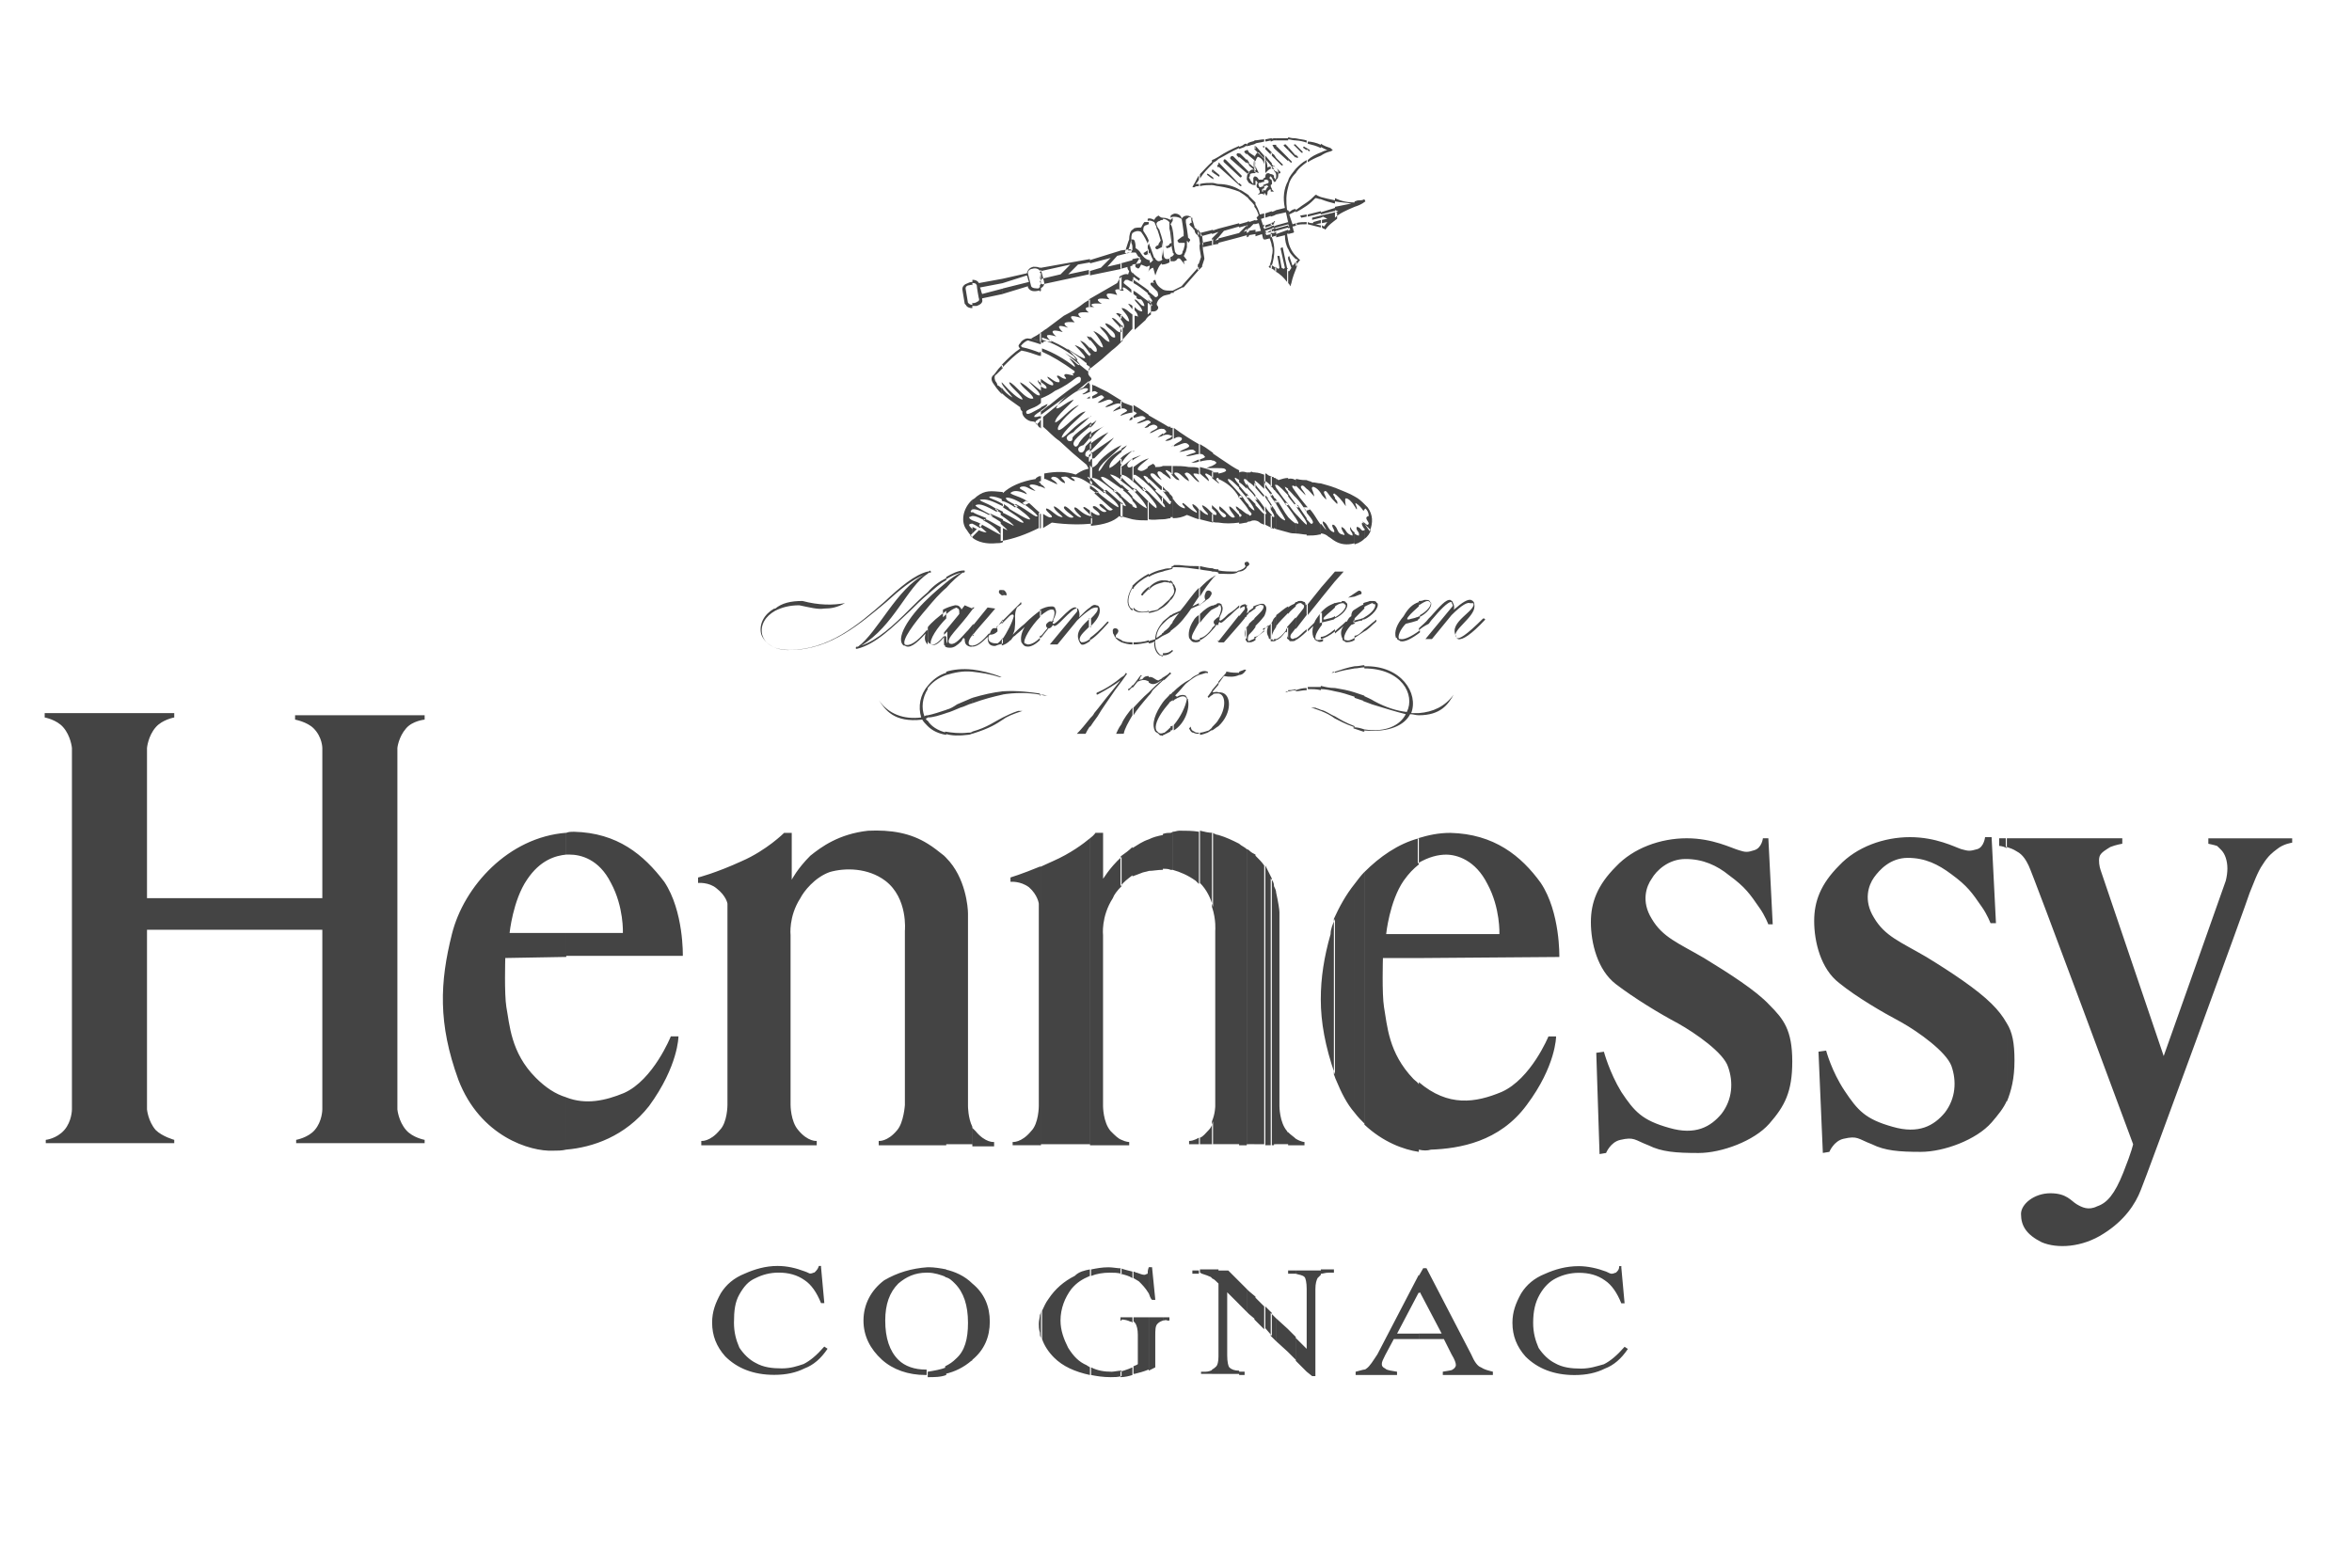 <?xml version="1.0" encoding="utf-8"?>
<!-- Generated by IcoMoon.io -->
<!DOCTYPE svg PUBLIC "-//W3C//DTD SVG 1.1//EN" "http://www.w3.org/Graphics/SVG/1.1/DTD/svg11.dtd">
<svg version="1.1" xmlns="http://www.w3.org/2000/svg" xmlns:xlink="http://www.w3.org/1999/xlink" width="48" height="32" viewBox="0 0 48 32">
<path fill="#444" d="M40.956 22.489v0 0c0.089-0.222 0.156-0.467 0.156-0.844 0-0.356-0.044-0.578-0.156-0.756v1.6zM40.956 17.289h-0.022v-0.178h2.378v0.111c0 0-0.133 0.022-0.244 0.067-0.067 0.044-0.2 0.111-0.222 0.2s0 0.2 0.022 0.267c0.022 0.067 1.289 3.8 1.289 3.8s1.222-3.444 1.267-3.578c0.044-0.178 0.044-0.333 0-0.467s-0.111-0.178-0.178-0.244c-0.067-0.022-0.178-0.044-0.178-0.044v-0.111h1.711v0.089c0 0-0.178 0.022-0.311 0.133-0.089 0.067-0.178 0.133-0.289 0.311-0.111 0.156-0.2 0.422-0.267 0.578-0.044 0.156-2.133 5.867-2.222 6.067-0.111 0.289-0.333 0.622-0.756 0.889-0.444 0.289-0.956 0.311-1.267 0.178-0.311-0.156-0.422-0.333-0.422-0.578 0-0.2 0.267-0.422 0.6-0.422s0.422 0.156 0.533 0.222c0.111 0.067 0.244 0.133 0.422 0.044 0.2-0.067 0.356-0.244 0.533-0.689s0.2-0.578 0.2-0.578c0 0-2.067-5.578-2.133-5.689-0.044-0.089-0.111-0.222-0.244-0.289-0.067-0.044-0.133-0.067-0.2-0.089zM40.956 17.111h-0.156v0.156c0 0 0.067 0 0.156 0.044v-0.2zM40.956 20.889c-0.089-0.156-0.178-0.267-0.311-0.4-0.289-0.289-0.822-0.644-1.333-0.956-0.533-0.311-0.844-0.422-1.067-0.8-0.222-0.356-0.111-0.667 0-0.822s0.333-0.4 0.689-0.4c0.356 0 0.622 0.133 0.889 0.333 0.333 0.244 0.422 0.378 0.622 0.667 0.111 0.156 0.178 0.333 0.178 0.333h0.111l-0.089-1.756h-0.133c0 0-0.022 0.2-0.156 0.244-0.156 0.044-0.178 0.044-0.333 0-0.133-0.044-0.511-0.244-1.044-0.244s-1.089 0.2-1.444 0.578c-0.378 0.378-0.511 0.733-0.511 1.133 0 0.422 0.133 0.978 0.511 1.267 0.356 0.289 0.889 0.6 1.267 0.8 0.356 0.2 0.911 0.6 1.022 0.889 0.111 0.311 0.089 0.667-0.133 0.956-0.222 0.267-0.533 0.444-1.067 0.289-0.556-0.156-0.711-0.333-0.978-0.733s-0.378-0.822-0.378-0.822l-0.156 0.022 0.089 2.067 0.133-0.022c0 0 0.089-0.222 0.289-0.267 0.289-0.067 0.289 0 0.578 0.111 0.267 0.133 0.556 0.156 1 0.156 0.467 0 1.133-0.244 1.444-0.6 0.133-0.156 0.244-0.289 0.311-0.444v-1.578zM28.956 27.333h0.511l0.156 0.311c0.067 0.111 0.089 0.178 0.089 0.222 0 0.022-0.022 0.067-0.067 0.089-0.022 0.022-0.089 0.022-0.2 0.044v0.067h1.022v-0.067c-0.089-0.022-0.178-0.044-0.244-0.089-0.067-0.022-0.133-0.111-0.2-0.267l-0.911-1.756h-0.067l-0.089 0.156v0.356l0.022-0.022 0.444 0.844h-0.467v0.111zM28.956 23.467v-1.378c0.6 0.511 1.156 0.422 1.689 0.2 0.6-0.267 0.956-1.133 0.956-1.133h0.156c0 0 0 0.6-0.6 1.4-0.556 0.756-1.378 0.889-1.956 0.911-0.067 0.022-0.156 0.022-0.244 0v0 0zM28.956 19.556v-0.489h1.644c0 0 0.022-0.533-0.244-1.022-0.244-0.489-0.622-0.6-0.844-0.6-0.156 0-0.356 0.044-0.578 0.178v-0.511c0.222-0.067 0.422-0.111 0.667-0.111 0.889 0.022 1.444 0.467 1.844 1.022 0.4 0.6 0.378 1.511 0.378 1.511l-2.867 0.022zM28.956 14.6v0 0c0.444 0 0.6-0.222 0.711-0.422-0.178 0.244-0.422 0.356-0.711 0.378v0.044zM28.956 12.867v0 0c0.044-0.044 0.111-0.089 0.2-0.133v0c0.022-0.022 0.044-0.067 0.089-0.111 0.111-0.133 0.311-0.356 0.378-0.333 0 0.022 0.022 0.022 0.022 0.022h-0.022c0.022 0.022 0.044 0.044 0 0.089l-0.533 0.644h0.133l0.4-0.489c0.222-0.222 0.333-0.267 0.378-0.244h0.067c0.067 0.156-0.511 0.378-0.356 0.667v0c0 0.044 0.022 0.044 0.044 0.067 0.089 0.022 0.267-0.089 0.556-0.4 0 0 0 0-0.022-0.022h-0.022c-0.356 0.356-0.489 0.422-0.533 0.4l-0.022-0.022c-0.089-0.133 0.378-0.4 0.378-0.622 0-0.022 0-0.022 0-0.022 0-0.067-0.022-0.089-0.067-0.111-0.067-0.022-0.178 0.044-0.356 0.2 0.022-0.067 0-0.111-0.022-0.156 0-0.022-0.022-0.022-0.044-0.044-0.089-0.022-0.222 0.133-0.4 0.333-0.022 0.022-0.022 0.022-0.044 0.044v0c-0.067 0.089-0.133 0.133-0.2 0.2v0.044zM28.956 12.6h0.022v-0.044c0.089-0.044 0.222-0.156 0.222-0.244 0 0 0-0.022-0.022-0.022-0.022-0.022-0.022-0.022-0.044-0.022-0.044 0-0.111 0.044-0.178 0.089v-0.089c0.022 0 0.067 0 0.111-0.022 0 0 0 0 0.022 0h0.022c0.022 0 0.044 0 0.067 0.022 0 0 0 0.022 0.022 0.022v0c0.044 0.089-0.089 0.244-0.244 0.311zM33.089 25.867v-0.022h-0.044c0 0.067-0.022 0.089-0.067 0.133-0.022 0-0.044 0.022-0.089 0.022-0.022 0-0.067-0.022-0.111-0.044-0.178-0.067-0.378-0.111-0.556-0.111-0.267 0-0.489 0.067-0.689 0.156-0.222 0.089-0.378 0.222-0.489 0.4-0.111 0.2-0.178 0.378-0.178 0.6 0 0.267 0.089 0.489 0.267 0.689 0.244 0.244 0.578 0.378 1 0.378 0.244 0 0.444-0.044 0.622-0.133 0.178-0.067 0.333-0.2 0.467-0.4l-0.067-0.044c-0.156 0.178-0.289 0.289-0.422 0.356-0.156 0.044-0.289 0.089-0.467 0.089-0.2 0-0.378-0.022-0.533-0.111-0.133-0.067-0.244-0.178-0.333-0.311-0.067-0.156-0.111-0.311-0.111-0.511 0-0.244 0.044-0.422 0.133-0.578s0.2-0.267 0.333-0.333c0.133-0.067 0.289-0.111 0.467-0.111 0.2 0 0.378 0.044 0.533 0.156 0.133 0.089 0.244 0.244 0.333 0.467h0.067l-0.067-0.733zM36.178 18.867l-0.089-1.756h-0.111c0 0-0.022 0.2-0.178 0.244-0.133 0.044-0.178 0.044-0.311 0-0.156-0.044-0.533-0.244-1.067-0.244s-1.089 0.2-1.444 0.578c-0.378 0.378-0.511 0.733-0.511 1.133 0 0.422 0.133 0.978 0.511 1.267s0.889 0.6 1.267 0.8c0.356 0.2 0.933 0.6 1.022 0.889 0.111 0.311 0.089 0.667-0.133 0.956-0.222 0.267-0.533 0.444-1.067 0.289-0.556-0.156-0.711-0.333-0.978-0.733-0.244-0.4-0.356-0.822-0.356-0.822l-0.156 0.022 0.067 2.067 0.133-0.022c0 0 0.089-0.222 0.289-0.267 0.289-0.067 0.289 0 0.578 0.111 0.267 0.133 0.556 0.156 1.022 0.156s1.133-0.244 1.444-0.6c0.311-0.356 0.467-0.644 0.467-1.267 0-0.644-0.178-0.867-0.467-1.156-0.267-0.289-0.822-0.644-1.333-0.956-0.533-0.311-0.844-0.422-1.067-0.8-0.222-0.356-0.111-0.667 0-0.822 0.089-0.156 0.333-0.4 0.689-0.4s0.644 0.133 0.889 0.333c0.333 0.244 0.422 0.378 0.622 0.667 0.111 0.156 0.178 0.333 0.178 0.333h0.089zM28.956 12.289v0 0c-0.133 0.044-0.222 0.133-0.311 0.289-0.133 0.156-0.2 0.311-0.156 0.444h0.022v0.022c0.022 0.022 0.044 0.022 0.067 0.044 0.089 0.022 0.222-0.044 0.4-0.178v-0.044c-0.178 0.133-0.333 0.2-0.4 0.178h-0.022c-0.044-0.044 0.022-0.2 0.133-0.311 0.089-0.022 0.178-0.044 0.244-0.067v0c0-0.022 0-0.022 0.022-0.022v0c0 0 0-0.022 0.022-0.022v-0.044c-0.022 0-0.044 0.022-0.067 0.022v0c-0.044 0.022-0.089 0.022-0.156 0.044-0.044 0-0.044 0-0.022-0.044 0.067-0.089 0.156-0.156 0.222-0.222v-0.089zM28.956 14.556v0 0c-0.044 0-0.111 0-0.156 0 0.156-0.4-0.2-0.978-0.956-0.956v0.044c0.756 0 1.044 0.533 0.867 0.889-0.2-0.022-0.422-0.089-0.667-0.222-0.067-0.044-0.133-0.067-0.222-0.111v0.111c0.067 0.022 0.111 0.044 0.178 0.067 0.289 0.089 0.511 0.156 0.689 0.2-0.111 0.222-0.4 0.378-0.844 0.311v0.022c0.511 0.044 0.822-0.111 0.933-0.333 0.067 0 0.111 0.022 0.178 0.022v-0.044zM28.956 17.111v0 0c-0.422 0.111-0.8 0.378-1.111 0.689v5.156c0.378 0.356 0.8 0.511 1.111 0.556v-1.378c-0.022-0.044-0.067-0.067-0.111-0.111-0.511-0.533-0.533-1.089-0.6-1.467-0.044-0.267-0.022-1-0.022-1h0.733v-0.489h-0.667c0 0 0.067-0.667 0.356-1.089 0.111-0.156 0.2-0.244 0.311-0.333v-0.533zM28.956 26.022v0.356l-0.444 0.844h0.444v0.111h-0.511l-0.178 0.333c-0.044 0.089-0.067 0.133-0.067 0.178s0.022 0.067 0.067 0.089c0.044 0.044 0.133 0.044 0.244 0.067v0.067h-0.667v-0.111c0.022 0 0.044-0.022 0.044-0.022 0.067-0.044 0.133-0.156 0.222-0.289l0.844-1.622zM27.844 12.889v0 0c0.089-0.044 0.156-0.133 0.244-0.2v-0.022c0-0.022-0.022-0.022-0.022 0-0.089 0.067-0.156 0.133-0.222 0.178v0.044zM27.844 12.644v0 0c0.156-0.067 0.311-0.244 0.267-0.333v0c-0.022 0-0.022-0.022-0.022-0.022-0.022-0.022-0.044-0.022-0.089-0.022v0c0 0 0 0-0.022 0 0 0 0 0-0.022 0-0.044 0.022-0.089 0.022-0.133 0.044v0.089c0.067-0.044 0.133-0.067 0.178-0.089 0.022 0 0.022 0.022 0.044 0.022s0.022 0 0.022 0.022c0 0.089-0.133 0.2-0.222 0.244v0.044zM27.844 11v0c0.067-0.044 0.111-0.111 0.133-0.178l-0.133-0.133v-0.022c0.044 0.044 0.067 0.067 0.089 0.022 0-0.044-0.067-0.089-0.044-0.133 0 0 0.022-0.022 0.044-0.022 0-0.067-0.022-0.111-0.067-0.156 0 0 0 0-0.022 0.022v-0.111c0.022 0.022 0.044 0.044 0.067 0.067 0.111 0.156 0.111 0.311 0.044 0.489l-0.111-0.156v0.111c0.022 0 0.022 0 0 0.022v0.178zM27.844 10.289v0 0c-0.044-0.044-0.111-0.111-0.2-0.156v0.2c0.022 0.022 0.022 0.044 0.044 0.067 0.022-0.044-0.044-0.111-0.022-0.133 0.067 0.044 0.111 0.089 0.156 0.156 0 0 0.022 0 0.022-0.022v-0.111zM27.844 10.689v0 0c0-0.022 0-0.022-0.044-0.044l0.044 0.044v0.111c-0.022-0.044-0.067-0.089-0.044-0.133l0.044 0.022zM27.844 10.822v0 0 0c-0.067 0.044-0.067-0.067-0.156-0.067-0.022 0.089 0.067 0.089 0.044 0.178-0.022 0-0.067-0.022-0.089-0.044v0.222c0.022 0 0.044-0.022 0.067-0.022 0.044-0.022 0.089-0.044 0.133-0.089v-0.178zM27.844 12.333v0 0c-0.067 0.022-0.133 0.067-0.2 0.111v0.178c0.067-0.067 0.133-0.133 0.2-0.2v-0.089zM27.844 12.6v0 0.044h-0.022c-0.022 0-0.022 0.022-0.022 0.022v0c-0.044 0-0.111 0.022-0.178 0.044v-0.044c0 0 0 0 0.022 0 0.067-0.022 0.111-0.022 0.156-0.044v0c0 0 0.022 0 0.044-0.022zM27.844 12.844v0 0c-0.067 0.067-0.133 0.133-0.2 0.133v0.044c0.067-0.044 0.133-0.089 0.2-0.133v-0.044zM27.844 13.578v0 0c-0.044 0-0.111 0.022-0.2 0.022v0.044c0.067 0 0.133-0.022 0.2-0.022v-0.044zM27.844 14.2v0 0c-0.067-0.022-0.133-0.044-0.2-0.067v0.111c0.067 0.022 0.133 0.044 0.2 0.067v-0.111zM27.844 14.889v0 0c0 0 0 0 0 0-0.067-0.022-0.133-0.044-0.222-0.044v0.022c0.067 0.022 0.133 0.044 0.2 0.067 0.022 0 0.022 0 0.022 0v-0.044zM27.844 17.8v0 0c-0.067 0.067-0.133 0.156-0.2 0.244v4.667c0.067 0.089 0.133 0.156 0.2 0.222v-5.133zM27.844 27.956v0 0c-0.022 0-0.089 0.022-0.178 0.044v0.067h0.178v-0.111zM27.644 12.178l0.111-0.044c0.067 0 0.022-0.111-0.044-0.067l-0.067 0.044v0.067zM27.644 4.222v0c0.067-0.022 0.133-0.044 0.222-0.111l-0.022-0.044c-0.044 0.022-0.067 0.022-0.111 0.022s-0.067 0.022-0.089 0.022v0.111zM27.644 4.133v0 0c-0.133 0-0.267-0.022-0.4-0.089v0.067c0.111 0.022 0.222 0.022 0.333 0.044l-0.333 0.067v0.067l0.067 0.022-0.067 0.022v0.111c0.089-0.089 0.244-0.156 0.4-0.222v-0.089zM27.644 10.133v0 0c-0.111-0.067-0.244-0.111-0.4-0.178 0 0 0 0-0.022 0v0.111c0.067 0.044 0.156 0.133 0.244 0.267-0.022-0.133-0.022-0.178 0.022-0.156 0.022 0 0.089 0.044 0.156 0.156v-0.2zM27.644 10.867v0.222c-0.156 0.044-0.289 0.022-0.4-0.044v-0.311c0.067 0.067 0.044 0.156 0.156 0.178 0.111 0.044-0.044-0.089-0.022-0.156 0.111 0.044 0.067 0.133 0.222 0.178 0.022-0.067-0.067-0.089-0.044-0.178 0.022 0.044 0.044 0.089 0.089 0.111v0 0zM27.644 12.111l-0.133 0.089 0.133-0.022v-0.067zM27.644 12.444v0 0c-0.044 0.022-0.067 0.067-0.067 0.133-0.044 0.022-0.067 0.067-0.089 0.111-0.022 0-0.022 0-0.022 0-0.089 0.089-0.156 0.133-0.222 0.2v0.044c0.044-0.044 0.111-0.089 0.178-0.156-0.067 0.089-0.067 0.178-0.022 0.267v0c0 0.022 0 0.022 0 0.022v0c0.022 0.022 0.044 0.022 0.067 0.044 0.044 0 0.111 0 0.178-0.044v-0.044c-0.067 0.044-0.133 0.067-0.178 0.044 0 0 0 0-0.022 0v0c-0.044-0.044 0.022-0.2 0.133-0.311 0.022 0 0.044-0.022 0.067-0.022v-0.044c-0.022 0-0.022-0.022 0-0.044 0-0.022 0-0.022 0-0.022v-0.178zM27.644 13.6v0 0c-0.133 0.022-0.267 0.067-0.4 0.111v0.022c0.133-0.044 0.267-0.067 0.4-0.089v-0.044zM27.644 14.133v0 0c-0.133-0.044-0.267-0.067-0.4-0.089v0.067c0.133 0.022 0.267 0.067 0.4 0.111v-0.089zM27.644 14.822v0 0c-0.178-0.067-0.289-0.133-0.4-0.2v0.044c0.089 0.044 0.2 0.111 0.4 0.178v-0.022zM27.644 18.044v4.667c-0.156-0.178-0.267-0.4-0.378-0.667-0.022-0.044-0.022-0.067-0.044-0.111v-3.178c0.111-0.244 0.244-0.489 0.422-0.711v0 0zM27.244 12.622v0-0.022c0.089-0.044 0.222-0.156 0.222-0.244 0 0-0.022-0.022-0.022-0.022-0.022-0.022-0.022-0.022-0.044-0.022-0.044 0-0.111 0.022-0.178 0.089v-0.089c0.044 0 0.089-0.022 0.133-0.022 0 0 0.022 0 0.022 0 0-0.022 0.022-0.022 0.022-0.022v0c0.022 0 0.044 0 0.067 0.022 0 0 0 0.022 0.022 0.022v0c0.044 0.089-0.089 0.244-0.244 0.311zM27.244 11.867l0.178-0.2h-0.178v0.2zM27.244 10.244v-0.067c0.022 0.022 0.067 0.067 0.044 0.111-0.022-0.022-0.022-0.022-0.044-0.044zM27.4 11.667v0 0 0 0zM27.244 4.089v0 0c-0.111-0.022-0.2-0.044-0.289-0.067v0.044c0.111 0.044 0.2 0.067 0.289 0.089v-0.067zM27.244 4.244l-0.289 0.089v0.044l0.267-0.067h0.022v-0.067zM27.244 4.333h0.044v0.133c-0.089 0.067-0.178 0.133-0.222 0.2l-0.022 0.022-0.022-0.022c-0.022 0-0.022 0-0.044-0.022v-0.044c0.022 0 0.022 0.022 0.044 0.022 0.022-0.022 0.044-0.067 0.067-0.089l-0.111 0.022v-0.067l0.111-0.022-0.089-0.044-0.044 0.022v-0.044l0.289-0.067zM27.244 9.956v0 0c-0.111-0.044-0.222-0.067-0.289-0.089v0.2c0.022 0.044 0.067 0.089 0.111 0.133 0-0.089-0.089-0.156-0.022-0.178 0.044 0 0.067 0.089 0.2 0.222v-0.089c-0.022-0.044-0.067-0.067 0-0.089v-0.111zM27.244 10.733v0.311c-0.044-0.022-0.089-0.067-0.133-0.089-0.044-0.044-0.111-0.067-0.156-0.067v-0.2c0.044 0.044 0.067 0.089 0.111 0.133-0.022-0.067-0.089-0.133-0.067-0.178 0.111 0.044 0.089 0.178 0.222 0.222 0.044-0.022-0.067-0.133-0.022-0.156 0.022 0 0.044 0.022 0.044 0.022v0 0zM27.244 11.667l-0.289 0.333v0.222l0.289-0.356v-0.2zM27.244 12.311v0.089c-0.067 0.067-0.156 0.133-0.222 0.2-0.022 0.044-0.022 0.044 0.022 0.044 0.067-0.022 0.111-0.022 0.156-0.044v0c0.022 0 0.022-0.022 0.044-0.022v0.044l-0.022 0.022c-0.089 0.022-0.156 0.044-0.267 0.067 0 0-0.022 0-0.022 0.022v-0.2c0.089-0.111 0.178-0.178 0.311-0.222v0 0zM27.244 12.844v0 0c-0.133 0.111-0.222 0.156-0.289 0.156v0.044c0.089-0.022 0.178-0.067 0.289-0.156v-0.044zM27.244 13.711v0 0c-0.044 0-0.067 0.022-0.067 0.022h0.022c0 0 0.022 0 0.044-0.022v0zM27.244 14.044v0 0c-0.111 0-0.2-0.022-0.289-0.044v0.067c0.089 0 0.2 0.022 0.289 0.044v-0.067zM27.244 14.622v0 0c-0.111-0.044-0.178-0.111-0.289-0.133v0.022c0.111 0.044 0.2 0.089 0.289 0.156v-0.044zM27.244 18.756v0 0c-0.044 0.111-0.089 0.2-0.089 0.311-0.133 0.467-0.2 0.889-0.2 1.333 0 0.467 0.089 0.956 0.289 1.533v-3.178zM26.956 26v0 0c0.044 0 0.089-0.022 0.156-0.022h0.111v-0.067h-0.267v0.089zM26.956 3.178v0c0.067-0.044 0.111-0.067 0.2-0.089l0.044-0.022-0.044-0.044c-0.067-0.022-0.133-0.044-0.2-0.089v0.067c0.044 0.022 0.089 0.044 0.133 0.067-0.044 0-0.089 0.022-0.133 0.044v0.067zM26.956 2.956v0 0c-0.089-0.044-0.2-0.067-0.267-0.067v0.044c0.089 0.022 0.178 0.044 0.267 0.089v-0.067zM26.956 3.111v0 0c-0.111 0.044-0.2 0.089-0.267 0.156v0.044c0.067-0.044 0.156-0.089 0.267-0.133v-0.067zM26.956 4.022v0 0c-0.044-0.022-0.067-0.022-0.089-0.044h-0.022l-0.022 0.022c-0.044 0.044-0.089 0.089-0.156 0.133v0.067c0.067-0.044 0.133-0.111 0.178-0.156 0.044 0 0.067 0.022 0.111 0.022v-0.044zM26.956 4.311l-0.267 0.067v0.044l0.267-0.067v-0.044zM26.956 4.4v0.044l-0.178 0.044v-0.044l0.178-0.044zM26.956 4.489l-0.156 0.044v0.022c-0.044 0-0.067 0-0.111-0.022v0.044c0.089 0.022 0.178 0.044 0.267 0.067v-0.044c-0.044 0-0.067-0.022-0.111-0.022l0.111-0.022v-0.067zM26.956 9.867v0 0c-0.067 0-0.111-0.022-0.178-0.022-0.022-0.022-0.067-0.022-0.111-0.044v0.178c0.044 0.022 0.089 0.089 0.156 0.156-0.022-0.133-0.089-0.178-0.022-0.2 0.067 0.022 0.111 0.067 0.156 0.133v-0.2zM26.956 10.711v0 0c-0.089-0.111-0.156-0.267-0.267-0.356h-0.022v-0.022c0.022 0.022 0.044 0.044 0.067 0.067l-0.067 0.022v0.044c0.111 0.133 0.156 0.2 0.111 0.222-0.022 0.022-0.044-0.022-0.111-0.089v0.333c0.089 0 0.178 0 0.267-0.022h0.022v-0.2zM26.956 12l-0.267 0.333v0.222l0.267-0.333v-0.222zM26.956 12.511c-0.022 0.022-0.022 0.022-0.022 0.022-0.044 0.067-0.089 0.111-0.111 0.178v0c-0.044 0.044-0.089 0.089-0.133 0.133v0.044c0.044-0.044 0.067-0.067 0.111-0.111-0.022 0.089-0.022 0.156 0 0.222 0 0.022 0.022 0.022 0.022 0.022s0 0 0 0.022v0c0.022 0.022 0.044 0.044 0.067 0.044 0.022 0.022 0.067 0.022 0.111 0v-0.044c-0.044 0.022-0.089 0.022-0.111 0.022 0 0-0.022 0-0.022-0.022v0.022c-0.067-0.044 0.022-0.2 0.111-0.311v-0.244h-0.022zM26.956 14.022v0 0c-0.111 0-0.2 0-0.267 0v0.044c0.089 0 0.178 0 0.267 0.022v-0.067zM26.956 14.489v0 0c-0.044-0.022-0.067-0.022-0.111-0.044h-0.089c0.089 0.022 0.133 0.044 0.2 0.067v-0.022zM26.956 25.933h-0.289v2.067l0.111 0.089h0.067v-1.778c0-0.111 0.022-0.178 0.044-0.222 0.022-0.022 0.044-0.044 0.067-0.067v-0.089zM26.667 3.044v-0.022l0.067 0.044c0 0 0 0.022-0.022 0.022l-0.044-0.044zM26.667 2.867v0 0c-0.067-0.022-0.133-0.022-0.222-0.044v0.044c0.067 0 0.156 0.022 0.222 0.044v-0.044zM26.667 3.022l-0.044-0.022c0-0.022-0.044 0-0.022 0.022l0.067 0.044v-0.044zM26.667 3.267v0 0c-0.089 0.044-0.156 0.111-0.222 0.178v0.089c0.044-0.089 0.133-0.156 0.222-0.222v-0.044zM26.667 4.133v0 0c-0.067 0.044-0.133 0.089-0.222 0.156v0.044c0.089-0.044 0.156-0.089 0.222-0.133v-0.067zM26.667 4.378l-0.133 0.022 0.022 0.044 0.111-0.022v-0.044zM26.667 4.533v0 0c-0.067 0-0.133 0-0.222 0.022v0.044c0.067-0.022 0.133-0.022 0.222-0.022v-0.044zM26.667 9.8v0 0c-0.044 0-0.111 0-0.2-0.022 0 0 0 0-0.022 0v0.133c0.044 0.044 0.111 0.111 0.2 0.2-0.022-0.089-0.156-0.178-0.067-0.2 0.022 0 0.044 0.022 0.089 0.067v-0.178zM26.667 10.333v0.022h-0.067c0.022 0.022 0.044 0.044 0.067 0.089v-0.022h-0.022c-0.067-0.111-0.133-0.2-0.2-0.267v-0.111c0.044 0.067 0.111 0.156 0.222 0.289zM26.667 10.578v0 0c-0.044-0.067-0.111-0.156-0.178-0.267h-0.022v-0.022c0 0.022 0.022 0.044 0.044 0.067h-0.044l-0.022-0.022c0.156 0.222 0.244 0.333 0.222 0.378-0.067-0.044-0.133-0.133-0.222-0.222v0.089c0.044 0.067 0.067 0.111 0.044 0.111 0 0-0.022 0-0.044-0.022v0.222c0.067 0 0.156 0.022 0.222 0.022v-0.333zM26.667 12.333l-0.022 0.022c0-0.022 0-0.044-0.022-0.067-0.022 0-0.044-0.022-0.067-0.022v0c-0.022 0-0.022 0-0.022 0-0.022 0-0.044 0-0.067 0.022-0.022 0-0.022 0-0.044 0.022v0.067c0.044-0.044 0.067-0.067 0.111-0.067 0.022 0 0.022 0 0.044 0.022 0.044 0.022 0.044 0.044 0.022 0.089l-0.156 0.2v0.222l0.222-0.289v-0.222zM26.667 12.844v0 0c-0.089 0.067-0.156 0.156-0.222 0.178v0.044c0.044-0.022 0.133-0.089 0.222-0.178v-0.044zM26.667 14.044v0 0c-0.089 0-0.156 0.022-0.222 0.044v0.022c0.067 0 0.133-0.022 0.222-0.022v-0.044zM26.667 25.933v2.067l-0.222-0.222v-0.467l0.222 0.222v-1.222c0-0.133-0.022-0.222-0.044-0.244-0.044-0.044-0.111-0.044-0.178-0.067v-0.067h0.222zM26.444 23.378h0.178v-0.067c0 0-0.067 0-0.178-0.067v0.133zM26.444 5.444v0 0c0.022-0.044 0.044-0.089 0.067-0.111l0.022-0.022-0.022-0.022c-0.022-0.022-0.044-0.044-0.067-0.067v0.067c0.022 0 0.022 0 0.044 0.022-0.022 0-0.022 0.022-0.044 0.044v0.089zM26.444 3.2l0.022 0.022c0 0 0.044 0 0.022-0.022l-0.044-0.044v0.044zM26.444 3l0.111 0.111c0.022 0.022 0.044 0 0.022-0.022l-0.133-0.133v0.044zM26.444 2.822v0 0c-0.044 0-0.089 0-0.156-0.022v0.044c0.044 0 0.089 0.022 0.156 0.022v-0.044zM26.444 2.956v0 0 0c0-0.022-0.044 0-0.044 0l0.044 0.044v-0.044zM26.444 3.178v0.044l-0.156-0.156v-0.067l0.156 0.178zM26.444 3.444v0 0c-0.067 0.089-0.133 0.156-0.156 0.244v0.133c0.022-0.111 0.067-0.2 0.156-0.289v-0.089zM26.444 4.267v0.044c-0.044 0.022-0.089 0.044-0.133 0.067l0.067 0.2c0.022 0 0.044-0.022 0.089-0.022v0.044c-0.022 0-0.044 0.022-0.089 0.022l0.022 0.089c0.022 0.022 0 0.044-0.022 0.044l-0.089 0.022v-0.067l0.044-0.022-0.022-0.044-0.022 0.022v-0.044h0.022l-0.022-0.044v-0.289c0 0.022 0.022 0.022 0.022 0.022v0.022c0.044-0.044 0.089-0.067 0.133-0.067v0 0zM26.444 5.222v0 0c-0.067-0.067-0.133-0.178-0.156-0.311v0.156c0.022 0.089 0.089 0.156 0.156 0.222v-0.067zM26.444 5.356h0.022v0.089c-0.044 0.111-0.089 0.222-0.111 0.333l-0.022 0.067-0.022-0.044c-0.022-0.022-0.022-0.022-0.022-0.022v-0.244h0.022l0.044-0.067-0.067-0.178v-0.044l0.022-0.022 0.067 0.2 0.044-0.044c0 0 0-0.022 0.022-0.022zM26.444 9.8v0 0c-0.044-0.022-0.089-0.044-0.156-0.022v0.222c0.044 0.022 0.089 0.089 0.156 0.156v-0.111c-0.044-0.067-0.089-0.111-0.067-0.133 0 0 0.022 0 0.067 0.022v-0.133zM26.444 10.289h-0.022c0 0.022 0 0.022 0.022 0.044v0c-0.044-0.067-0.111-0.133-0.156-0.2v-0.067c0.022 0.044 0.089 0.133 0.156 0.222zM26.444 10.489v0.089c-0.044-0.067-0.089-0.133-0.156-0.222v-0.044l0.022 0.022c-0.022-0.022-0.022-0.022-0.022-0.044v0c0.067 0.089 0.111 0.156 0.156 0.2v0 0zM26.444 10.689v0.2c-0.044 0-0.089 0-0.156-0.022v-0.311c0.044 0.044 0.089 0.089 0.156 0.133zM26.444 12.311v0 0c-0.044 0.022-0.111 0.044-0.156 0.089v0.133c0.044-0.067 0.111-0.111 0.156-0.156v-0.067zM26.444 12.6l-0.178 0.2v0.222c0 0.022 0.022 0.022 0.044 0.044v0c0 0 0 0.022 0.022 0.022v0c0.022 0 0.022 0 0.044 0s0.044 0 0.067-0.022v-0.044c-0.022 0-0.044 0.022-0.067 0.022v0c-0.067-0.022-0.044-0.089 0-0.133l0.067-0.089v-0.222zM26.444 14.067v0 0c-0.067 0.022-0.133 0.022-0.156 0.022v0.022c0.044 0 0.089-0.022 0.156-0.022v-0.022zM26.444 23.244v0 0c-0.044-0.044-0.089-0.067-0.156-0.133v0.267h0.156v-0.133zM26.444 25.933h-0.156v0.067h0.089c0.022 0 0.044 0 0.067 0v-0.067zM26.444 27.289l-0.156-0.156v0.467l0.156 0.156v-0.467zM26.289 3.267l0.044 0.044c0.022 0.022 0.044 0 0.022-0.022l-0.067-0.067v0.044zM26.289 2.822v0 0c-0.089 0-0.156 0-0.244 0v0.044c0.089 0 0.156 0 0.244 0v-0.044zM26.289 3l-0.044-0.044c0-0.022-0.067 0-0.044 0.022l0.089 0.089v-0.067zM26.289 3.222v0.067l-0.244-0.222v-0.089l0.244 0.244zM26.289 3.689v0 0c-0.089 0.156-0.111 0.356-0.067 0.556l-0.178 0.044v0.089l0.2-0.044 0.044 0.2-0.244 0.067v0.044l0.244-0.067v-0.289h-0.022c-0.022-0.178-0.022-0.311 0.022-0.467v-0.133zM26.289 4.6v0.044l-0.244 0.067v-0.044l0.244-0.067zM26.289 4.689l-0.244 0.089v0.067l0.178-0.044c0 0.111 0.022 0.2 0.067 0.289v-0.156c0-0.044-0.022-0.111-0.022-0.156l0.022-0.022v-0.067zM26.289 5.222v0zM26.289 5.489h-0.022v0.267c-0.067-0.089-0.133-0.156-0.244-0.222v-0.089l0.067 0.044 0.022-0.022-0.044-0.244h0.044l0.044 0.244 0.044 0.022 0.022-0.022-0.089-0.4 0.044-0.022 0.089 0.422 0.022 0.022zM26.289 9.756v0 0c-0.067 0-0.133 0.022-0.2 0.044-0.022-0.022-0.022-0.022-0.044-0.022v0.111c0.089 0.044 0.156 0.133 0.244 0.222v-0.067c-0.044-0.044-0.067-0.089-0.067-0.111 0.022 0.022 0.044 0.022 0.067 0.044v-0.222zM26.289 10.289v0 0c-0.022 0-0.022 0 0-0.022h-0.067c0.022 0.022 0.044 0.067 0.067 0.089v-0.044h-0.044c-0.067-0.111-0.133-0.2-0.2-0.267v-0.089c0.044 0.067 0.111 0.178 0.244 0.333v0zM26.289 10.556v0.311c-0.089-0.022-0.156-0.044-0.244-0.067v-0.333c0.067 0.089 0.111 0.133 0.178 0.156 0.022-0.022-0.067-0.133-0.178-0.333v-0.044l0.067 0.022c-0.022-0.022-0.044-0.044-0.067-0.067v0.022h0.022c0.089 0.111 0.133 0.222 0.222 0.333v0 0zM26.289 12.378v0 0c-0.089 0.044-0.178 0.133-0.244 0.178v0.222c0.067-0.089 0.156-0.178 0.244-0.267v-0.133zM26.289 12.8v0 0.222c-0.022-0.022-0.022-0.044-0.022-0.089s-0.022-0.044-0.044-0.022c-0.067 0.089-0.111 0.133-0.178 0.156v-0.022c0.067-0.022 0.133-0.089 0.2-0.178v-0.022l0.044-0.044zM26.289 14.111v0 0c-0.044 0-0.044 0.022-0.067 0.022 0.022 0 0.044 0 0.067-0.022v0zM26.289 23.111v0 0c-0.022 0-0.022-0.022-0.022-0.022-0.156-0.178-0.156-0.511-0.156-0.511s0-3.867 0-3.956c0-0.044-0.022-0.2-0.067-0.4v5.133h0.244v-0.244zM26.289 27.133l-0.244-0.222v0.467l0.244 0.222v-0.467zM26.044 3.667v0 0c0.044-0.022 0.044-0.067 0.044-0.133 0-0.022 0-0.067-0.044-0.111l0.089 0.089c0 0.022-0.022 0.044-0.044 0.022l-0.044-0.044v0.178zM26.044 3.267l0.111 0.111c0 0 0.044 0 0.022-0.022l-0.133-0.133v0.044zM26.044 2.822v0 0c0 0-0.022 0-0.044 0v0.044c0.022 0 0.022 0 0.044 0v-0.044zM26.044 2.978v-0.022c-0.022 0-0.022 0-0.044 0v0.067l0.044 0.044v-0.089zM26.044 3.222l-0.044-0.067v0.067l0.044 0.044v-0.044zM26.044 3.444l-0.044-0.067v0.022c0.022 0 0.022 0.022 0.044 0.044v0zM26.044 3.511l-0.044-0.044v0.022c0.022 0.022 0.044 0.044 0.044 0.089s0 0.067-0.022 0.089c0-0.022 0-0.022-0.022-0.044v0.089h0.022c0 0 0.022-0.022 0.022-0.022v-0.178zM26.044 4.289l-0.044 0.022v0.089l0.044-0.022v-0.089zM26.044 4.6l-0.044 0.022v0.044l0.044-0.022v-0.044zM26.044 4.667h-0.044v0.067l0.044-0.022v-0.044zM26.044 4.733l-0.044 0.022v0.067h0.022l0.022-0.022v-0.067zM26.044 5.467l-0.044-0.022v0.067c0.022 0.022 0.022 0.022 0.044 0.044v-0.089zM26.044 9.778v0 0c0-0.022-0.022-0.022-0.044-0.022v0.244c0.022 0 0.022 0.022 0.044 0.044v-0.089c-0.022-0.044-0.022-0.044-0.022-0.067 0.022 0.022 0.022 0.022 0.022 0.022v-0.133zM26.044 10.2v0 0c0-0.022-0.022-0.022-0.044-0.044v0.067h0.044v-0.022zM26.044 10.267v0 0.022c0-0.022-0.022-0.044-0.044-0.067v0c0 0.022 0.022 0.022 0.022 0.044h0.022zM26.044 10.467v0 0c0-0.022-0.022-0.044-0.044-0.089v0.4c0.022 0 0.022 0.022 0.044 0.022v-0.333zM26.044 12.578v0 0c0 0-0.022 0.022-0.044 0.044v0.244c0.022-0.022 0.022-0.044 0.044-0.067v-0.222zM26.044 13.044v0 0c0 0-0.022 0-0.044 0v0.044c0.022 0 0.022 0 0.044-0.022v-0.022zM26.044 18.222v0 0c0-0.044-0.022-0.089-0.044-0.133v5.267h0.044v-5.133zM26.044 26.911l-0.044-0.044v0.467l0.044 0.044v-0.467zM26 4.556l0.022-0.044h-0.022v0.044zM26 3.911v0 0zM26 2.822v0 0c0 0-0.022 0-0.067 0.022v0.044c0.022 0 0.044-0.022 0.067-0.022v-0.044zM26 2.956v0 0c-0.022 0-0.044 0-0.022 0.022l0.022 0.044v-0.067zM26 3.156l-0.067-0.044v0.044l0.067 0.067v-0.067zM26 3.4l-0.067-0.067v0.044l0.067 0.067v0.022c0 0 0 0-0.022-0.022-0.022 0-0.022 0-0.044 0v-0.044c0.022 0 0.044 0 0.067 0 0 0 0 0 0 0v0zM26 3.6v0 0c0-0.022-0.022-0.044-0.067-0.044v0.044c0.022 0.022 0.022 0.022 0.044 0.067l0.022 0.044v-0.111zM26 3.911l-0.044-0.044h-0.022v0.044h0.067zM26 4.311l-0.067 0.022v0.089l0.067-0.022v-0.089zM26 4.533l-0.067 0.022v0.044l0.067-0.022v-0.044zM26 4.6l-0.067 0.022v0.044l0.067-0.022v-0.044zM26 4.667l-0.067 0.022v0.044l0.067-0.022v-0.044zM26 4.756h-0.067v0.089l0.067-0.022v-0.067zM26 5.444l-0.067-0.044v0.067c0.022 0.022 0.044 0.022 0.067 0.044v-0.067zM26 9.756v0 0c0-0.022-0.022-0.022-0.067-0.022v0.2c0.022 0 0.044 0.022 0.067 0.067v-0.244zM26 10.156v0 0c0-0.022-0.022-0.044-0.067-0.089v0.067c0.022 0.022 0.044 0.067 0.067 0.089v-0.067zM26 10.4v0 0c0-0.022-0.022-0.067-0.067-0.089v0.089c0.044 0.067 0.089 0.133 0.067 0.156-0.022 0-0.044-0.022-0.067-0.044v0.267c0.022 0 0.044 0 0.067 0.022v-0.4zM26 12.622v0 0c-0.022 0.022-0.022 0.067-0.067 0.111v0.356c0.022 0 0.022 0 0.044 0 0 0 0 0 0.022 0v-0.044c0 0.022 0 0.022-0.022 0.022-0.044-0.044-0.022-0.111 0.022-0.2v-0.244zM26 18.089v0 0c0-0.067-0.022-0.111-0.067-0.156v5.444h0.067v-5.289zM26 26.867l-0.067-0.067v0.467l0.067 0.067v-0.467zM25.956 5.422v0c0.067-0.222 0.067-0.4 0-0.578v0.178c0.022 0.044 0.022 0.133 0 0.2v0.2zM25.956 2.822v0 0c-0.044 0-0.111 0.022-0.133 0.022v0.044c0.044 0 0.089-0.022 0.133-0.022v-0.044zM25.956 3.111v0.067l-0.133-0.133v-0.044c0.022 0 0.022 0 0.044 0.022l0.089 0.089zM25.956 3.333l-0.133-0.156v0.067l0.133 0.156v-0.067zM25.956 3.4c-0.022 0-0.067 0-0.089 0.022 0-0.067-0.022-0.133-0.044-0.178v0.111c0 0.044 0 0.067 0 0.111v0.067l0.044-0.044c0.044-0.044 0.067-0.044 0.089-0.044v-0.044zM25.956 3.556v0 0c-0.022 0-0.022 0-0.067-0.022-0.044 0-0.067 0.022-0.067 0.089-0.022 0-0.022 0.022-0.044 0.022v0.044c0.022-0.022 0.044-0.022 0.067-0.022h0.022c0 0 0 0.022 0.022 0.022 0 0.022 0 0.044 0 0.044-0.044 0.022-0.067 0.022-0.111 0.044v0.022c0.022 0 0.044 0 0.089-0.022 0 0.022 0 0.022 0.022 0.044 0 0 0 0-0.022 0-0.022 0.022-0.022 0.044-0.044 0.067-0.022 0-0.022 0-0.044-0.022v0.067c0.022 0 0.022 0 0.044 0.022l0.022 0.044 0.022-0.044c0-0.044 0-0.044 0.022-0.067s0.022-0.022 0.044-0.022l0.022 0.022v-0.044c-0.022-0.022-0.022-0.044-0.022-0.067v0c0.044-0.022 0.022-0.044 0.022-0.089 0-0.022-0.022-0.022-0.044-0.044 0-0.022 0-0.044 0.022-0.044 0-0.022 0 0 0.022 0v-0.044zM25.956 4.311l-0.133 0.044v0.089l0.133-0.044v-0.089zM25.956 4.556v0.044l-0.133 0.044v-0.044l0.133-0.044zM25.956 4.622l-0.133 0.044v0.044l0.133-0.044v-0.044zM25.956 4.689v0.044l-0.133 0.022 0.022 0.044 0.111-0.022v0.267c0-0.067-0.022-0.111-0.044-0.178l-0.089 0.022v-0.178l0.022 0.044 0.111-0.067zM25.956 5.222v0.267c-0.022-0.022-0.022-0.022-0.044-0.022l-0.022-0.022 0.022-0.022c0.022-0.067 0.044-0.133 0.044-0.2v0 0zM25.956 9.733v0.2c-0.067-0.067-0.089-0.089-0.133-0.111-0.044 0 0 0.089 0.133 0.244v0.067c-0.044-0.067-0.089-0.133-0.133-0.178v-0.289c0.022 0 0.022 0 0.044 0.022s0.044 0.022 0.089 0.044v0 0zM25.956 10.311v0.067c-0.022-0.067-0.067-0.133-0.133-0.222l0.067 0.022c-0.022-0.022-0.044-0.044-0.067-0.067v0.044h0.022c0.044 0.044 0.067 0.089 0.111 0.156zM25.956 10.511v0.267c-0.044-0.022-0.089-0.044-0.133-0.067v-0.222h0.022c0-0.022-0.022-0.044-0.022-0.067v-0.089c0.022 0.067 0.089 0.133 0.133 0.178v0 0zM25.956 12.711v0.356c0-0.022-0.022-0.022-0.022-0.022h-0.022l-0.022-0.022c0-0.022 0-0.022 0-0.022-0.044-0.067-0.044-0.133 0-0.244-0.044 0.044-0.067 0.067-0.111 0.111v-0.044c0.067 0 0.111-0.044 0.178-0.111v0 0 0zM25.956 17.933v5.444h-0.133v-5.711c0.044 0.089 0.089 0.178 0.133 0.267v0 0zM25.956 26.8v0.467l-0.133-0.156v-0.444l0.133 0.133zM25.8 12.578v-0.244c0.022 0.022 0.044 0.044 0.044 0.089v0c0 0.044-0.022 0.111-0.044 0.156v0zM25.8 2.844v0 0c-0.067 0-0.133 0.022-0.2 0.022v0.067c0.067-0.022 0.133-0.022 0.2-0.044v-0.044zM25.8 2.978v0 0c-0.022 0-0.044 0.022-0.022 0.022l0.022 0.022v-0.044zM25.8 3.178v0.067l-0.2-0.2v-0.044c0-0.022 0.022-0.022 0.044 0l0.156 0.178zM25.8 3.244v0 0c-0.022-0.044-0.067-0.067-0.111-0.133h-0.022l-0.022 0.022c-0.022 0.022-0.022 0.044-0.044 0.067v-0.022l0.022 0.022-0.022 0.044v0.178l0.022 0.022c0.022 0.022 0 0.044-0.022 0.022v0.044c0 0 0 0 0.022 0l0.067 0.022-0.022-0.044c-0.067-0.111-0.067-0.2 0-0.289 0.067 0.022 0.111 0.067 0.133 0.156v-0.111zM25.8 3.667v0 0c-0.022 0-0.044 0-0.111 0-0.022-0.044-0.044-0.067-0.089-0.067 0 0 0 0.022-0.022 0.022v0.156c0-0.044 0.022-0.067 0.044-0.089 0.022 0 0.022 0 0.044 0.044 0 0-0.022 0.022-0.022 0.067 0 0.022 0.022 0.044 0.044 0.044v0.022c0.022 0.022 0.022 0.044 0.022 0.067l-0.044 0.044 0.067-0.022c0.022 0 0.044 0 0.067 0.022v-0.067c0 0-0.022 0-0.044 0 0 0 0-0.022 0-0.044 0 0 0.022-0.022 0.044-0.022v-0.044c-0.022 0-0.067 0.022-0.089 0.022-0.022-0.022-0.022-0.022-0.022-0.044-0.022-0.022 0-0.022 0-0.044h0.022c0.022 0 0.044-0.022 0.089-0.022v-0.044zM25.8 4.356l-0.089 0.022c-0.022-0.089-0.067-0.178-0.111-0.244v0.089c0.044 0.044 0.067 0.111 0.089 0.178-0.022 0-0.022 0.022-0.022 0.022-0.022 0-0.022 0.022-0.022 0.022l0.022 0.044-0.067 0.022v0.067l0.089-0.022 0.044 0.156-0.111 0.022v0.089l0.133-0.044 0.022 0.089c0 0 0 0 0.022 0.022 0 0 0 0 0.022 0v-0.222h-0.022l-0.022-0.044h0.022v-0.044l-0.022 0.022-0.044-0.133 0.067-0.022v-0.089zM25.8 9.689v0 0c-0.067-0.022-0.111-0.044-0.2-0.044v0.156c0.067 0.044 0.133 0.111 0.2 0.178v-0.289zM25.8 10.111v0.022h-0.022c0 0 0 0 0.022 0.022v0c-0.089-0.089-0.133-0.156-0.2-0.222v-0.089c0.022 0.067 0.089 0.133 0.2 0.267zM25.8 10.356v0 0c-0.044-0.067-0.111-0.156-0.156-0.2h-0.022v-0.022c0 0.022 0.022 0.044 0.044 0.067h-0.044c-0.022-0.022-0.022-0.022-0.022-0.022v0c0.089 0.111 0.156 0.2 0.2 0.267v-0.089zM25.8 10.489v0.222c-0.044-0.022-0.067-0.022-0.089-0.044s-0.067-0.044-0.111-0.044v-0.333c0.111 0.111 0.156 0.178 0.2 0.2zM25.8 12.333v0 0c0-0.022 0-0.022 0 0-0.044-0.022-0.111 0-0.222 0.044v0.044c0.089-0.067 0.156-0.089 0.178-0.067 0.022 0 0.022 0 0.022 0 0.044 0.067-0.067 0.156-0.178 0.267v0.178c0.067-0.067 0.133-0.133 0.2-0.222v-0.244zM25.8 12.867v0 0c-0.067 0.067-0.133 0.133-0.2 0.133v0.044c0.044-0.044 0.111-0.089 0.2-0.156v-0.022zM25.8 17.667v0 0c-0.044-0.067-0.111-0.133-0.178-0.2 0 0-0.022 0-0.022-0.022v5.911h0.2v-5.689zM25.8 26.667l-0.2-0.2v0.467l0.2 0.2v-0.467zM25.622 2.867v0 0c-0.044 0.022-0.089 0.022-0.133 0.044v0.067c0.044-0.022 0.089-0.022 0.133-0.044v-0.067zM25.622 3v0 0c-0.022 0-0.022 0.022-0.022 0.022l0.022 0.022v-0.044zM25.622 3.2l-0.133-0.089v0.067l0.133 0.111v0.156l-0.133-0.111v0.044l0.133 0.111v0.044c-0.044 0-0.089 0-0.111 0.022 0 0.022 0 0.044-0.022 0.067v-0.111c0.022-0.022 0.044-0.067 0.111-0.044-0.022-0.089-0.022-0.178 0.022-0.267v0zM25.622 3.622v0 0c-0.022 0.022-0.044 0.044-0.044 0.133-0.022-0.022-0.044-0.044-0.067-0.089 0-0.022-0.022-0.022-0.022-0.044v0.111c0.044 0.022 0.067 0.044 0.111 0.044h0.022v-0.156zM25.622 4.133v0 0c-0.044-0.044-0.089-0.089-0.133-0.133v0.067c0.044 0.044 0.089 0.089 0.133 0.156v-0.089zM25.622 4.489l-0.133 0.044v0.133l0.089-0.089 0.044-0.022v-0.067zM25.622 4.689l-0.133 0.022v0.089l0.133-0.022v-0.089zM25.622 9.644v0 0c-0.022 0-0.067 0-0.089-0.022 0 0.022-0.022 0.022-0.044 0.022v0.2c0.044 0.022 0.089 0.067 0.133 0.111v-0.089c-0.022-0.044-0.022-0.044 0-0.067v-0.156zM25.622 10.111v0 0c-0.044-0.067-0.089-0.111-0.133-0.156v0.044c0.044 0.044 0.089 0.089 0.133 0.156v0c0 0 0 0-0.022-0.022h0.022v-0.022zM25.622 10.289v0.333c-0.044 0-0.067 0-0.111 0.022 0 0 0 0-0.022 0v-0.133c0.022 0.022 0.022 0.022 0.044 0s0-0.044-0.044-0.089v-0.089c0.044 0.044 0.067 0.067 0.111 0.089 0-0.044-0.044-0.111-0.111-0.2v-0.044h0.022c0 0 0-0.022-0.022-0.022v0c0.044 0.044 0.089 0.089 0.133 0.133zM25.622 12.378v0 0c-0.044 0.022-0.089 0.067-0.133 0.089v0.044c0.044-0.022 0.089-0.067 0.133-0.089v-0.044zM25.622 12.622v0 0c-0.044 0.022-0.089 0.067-0.133 0.111v0.222c0.044-0.044 0.089-0.089 0.133-0.156v-0.178zM25.622 13.022v0 0c-0.067 0.044-0.111 0.044-0.133 0.067v0.022c0.044 0 0.067 0 0.133-0.044v-0.044zM25.622 17.444v0 0c-0.044-0.022-0.089-0.044-0.133-0.089v6h0.133v-5.911zM25.622 26.467l-0.133-0.111v0.467l0.133 0.111v-0.467zM25.489 2.911v0 0c0 0-0.022 0-0.044 0.044v0.044c0-0.022 0.022-0.022 0.044-0.022v-0.067zM25.489 3.111l-0.022-0.044c-0.022 0-0.022-0.022-0.022-0.022v0.089l0.044 0.044v-0.067zM25.489 3.311l-0.044-0.067v0.067l0.044 0.044v-0.044zM25.489 3.511v0 0c0 0 0 0 0 0-0.044 0.044-0.044 0.111-0.044 0.156 0.022 0.022 0.022 0.044 0.044 0.067v-0.111c0 0 0 0 0-0.022v-0.089c0 0.022 0 0.022-0.022 0.044l-0.022-0.022v-0.067l0.044 0.044c0 0 0 0 0 0v0zM25.489 4v0 0c0-0.022-0.022-0.022-0.044-0.044v0.067c0.022 0 0.022 0.022 0.044 0.044v-0.067zM25.489 4.511l-0.044 0.022v0.067h0.022l-0.022 0.022v0.089l0.044-0.067v-0.133zM25.489 4.733l-0.044 0.022v0.089l0.044-0.022v-0.089zM25.489 9.644v0 0c0 0-0.022 0-0.044 0v0.156c0 0 0.022 0.022 0.044 0.044v-0.2zM25.489 9.956v0 0c0-0.022-0.022-0.044-0.044-0.089v0.067c0 0.022 0.022 0.044 0.044 0.067v-0.044zM25.489 10.133v0 0c0 0-0.022-0.022-0.044-0.067v0.044l0.044 0.022zM25.489 10.156h-0.044c0 0 0 0 0-0.022v0.022c0.022 0.022 0.022 0.044 0.044 0.067v-0.067zM25.489 10.333v0 0c0-0.022-0.022-0.044-0.044-0.067v0.089c0.022 0.022 0.022 0.044 0.044 0.067v-0.089zM25.489 10.511v0 0c0 0-0.022-0.022-0.044-0.022v0.178c0 0 0.022-0.022 0.044-0.022v-0.133zM25.489 12.467v0 0c0 0.022-0.022 0.044-0.044 0.044v0.044c0.022 0 0.022-0.022 0.044-0.044v-0.044zM25.489 12.733v0 0c0 0.022-0.022 0.044-0.067 0.089v0.244c0.022 0.022 0.022 0.044 0.044 0.044s0.022 0 0.022 0v-0.022l-0.022-0.022c0-0.044 0-0.067 0.022-0.111v-0.222zM25.489 17.356v0 0c0 0-0.022-0.022-0.044-0.022v6.022h0.044v-6zM25.489 26.356l-0.044-0.044v0.467l0.044 0.044v-0.467zM25.444 12.511v-0.111c0.022 0.022 0.022 0.067 0 0.111zM25.444 11.578v0c0-0.022 0.022-0.022 0.022-0.022s0 0 0.022-0.022 0-0.044-0.022-0.067h-0.022v0.111zM25.444 2.933v0 0c-0.022 0-0.044 0-0.067 0.022s-0.044 0.022-0.089 0.044v0.044c0.044-0.022 0.067-0.022 0.111-0.044 0 0 0.022-0.022 0.044-0.022v-0.044zM25.444 3.067v0 0c-0.022 0-0.067 0.022-0.044 0.044l0.044 0.044v-0.089zM25.444 3.267v0 0.067l-0.156-0.133v-0.067h0.022l0.133 0.133zM25.444 3.467l-0.156-0.156v0.089l0.156 0.133v-0.067zM25.444 3.956v0 0c-0.044-0.022-0.089-0.067-0.156-0.089v0.044c0.067 0.044 0.111 0.067 0.156 0.111v-0.067zM25.444 4.533l-0.156 0.044v0.067l0.156-0.044v-0.067zM25.444 4.6v0.067l-0.067 0.067 0.067-0.022v0.089l-0.156 0.044v-0.089l0.156-0.156zM25.444 9.644v0 0c-0.067-0.022-0.111-0.022-0.156 0v0.2c0.044 0.022 0.089 0.067 0.156 0.133v-0.067c-0.067-0.089-0.067-0.133-0.044-0.133 0 0 0.022 0 0.044 0.022v-0.156zM25.444 10.089v0.067h-0.022c0 0 0.022 0 0.022 0.022v-0.022c-0.067-0.067-0.111-0.133-0.156-0.178v-0.067c0.044 0.044 0.089 0.111 0.156 0.178zM25.444 10.267v0 0c-0.044-0.044-0.067-0.111-0.111-0.156l-0.044 0.022v-0.067c0.022 0.022 0.044 0.067 0.067 0.089h-0.067c0.067 0.089 0.111 0.133 0.156 0.2v-0.089zM25.444 10.489v0 0c-0.044-0.022-0.111-0.089-0.156-0.111v0.089c0.022 0.022 0.067 0.044 0.044 0.067s-0.022 0.022-0.044 0v0.156c0.044 0 0.111-0.022 0.156-0.022v-0.178zM25.444 11.467v0 0c0 0-0.022 0-0.044 0.022 0 0.022 0 0.044 0.022 0.067-0.022 0.044-0.067 0.067-0.133 0.089v0.022c0.067 0 0.133-0.044 0.156-0.089v-0.111zM25.444 12.4v0 0c0-0.022 0-0.044 0.022-0.044-0.022 0-0.022 0-0.022 0v0 0c-0.022 0-0.022-0.022-0.022-0.022-0.022 0-0.067 0-0.111 0.044v0.044c0.022-0.022 0.067-0.044 0.089-0.044 0 0.022 0.022 0.044-0.022 0.089l-0.089 0.111v0.178l0.111-0.133c0-0.022 0.022-0.022 0.044-0.044v-0.044c0-0.022 0-0.022 0-0.022v-0.111zM25.444 12.8v0.244c0 0-0.022-0.022-0.022-0.022v0c-0.022-0.067-0.022-0.156 0.022-0.222v0 0zM25.444 17.333v0 0c-0.044-0.044-0.111-0.067-0.156-0.111v6.156h0.156v-6.044zM25.444 26.311l-0.156-0.156v0.467l0.156 0.156v-0.467zM25.289 28.044v0.022h0.111v-0.067h-0.089c0 0 0 0-0.022 0v0.044zM25.289 13.778v0 0c0.044 0 0.089-0.022 0.133-0.089 0.022 0 0-0.022-0.022-0.022-0.044 0.022-0.067 0.022-0.111 0.044v0.067zM25.289 3.778l0.022 0.022c0.022 0 0.044-0.022 0.022-0.022l-0.044-0.044v0.044zM25.289 3.6l0.022 0.022c0.022 0 0.044-0.022 0.022-0.044l-0.044-0.044v0.067zM25.289 2.978v0 0c-0.156 0.067-0.289 0.133-0.422 0.222v0.044c0.133-0.067 0.267-0.156 0.422-0.222v-0.044zM25.289 3.133v0.089l-0.044-0.044c-0.022-0.022 0-0.067 0.044-0.044zM25.289 3.311v0.089l-0.178-0.156c-0.022-0.022 0.022-0.089 0.067-0.044l0.111 0.111zM25.289 3.533v0.067l-0.311-0.289c-0.022-0.022 0-0.089 0.044-0.044l0.267 0.267zM25.289 3.756l-0.4-0.422c0-0.022-0.022-0.022-0.022 0v0.067l0.422 0.378v-0.022zM25.289 3.867v0.044c-0.111-0.044-0.267-0.089-0.422-0.111v-0.044c0.156 0 0.311 0.044 0.422 0.111zM25.289 4.556l-0.422 0.111v0.178l0.111-0.133 0.311-0.089v-0.067zM25.289 4.756v0.089l-0.422 0.111v-0.089l0.422-0.111zM25.289 9.6v0.2c-0.022-0.022-0.044-0.022-0.067-0.044-0.044-0.022-0.022 0.044 0.067 0.133v0.067c-0.111-0.111-0.178-0.178-0.222-0.178-0.044 0.022 0.089 0.133 0.222 0.289v0.067h-0.022c0 0.022 0.022 0.022 0.022 0.022v0c-0.111-0.2-0.267-0.311-0.422-0.378v-0.111c0.111-0.022 0.156-0.044 0.156-0.067-0.022-0.044-0.067-0.044-0.156-0.044v-0.222l0.267 0.178c0.067 0.044 0.111 0.067 0.156 0.089v0 0zM25.289 10.378v0 0c-0.022-0.022-0.022-0.022-0.067-0.044 0 0.044 0.022 0.067 0.067 0.111v-0.067zM25.289 10.511v0 0.156c-0.156 0.022-0.289 0.022-0.422 0v-0.222c0.067 0.089 0.111 0.156 0.156 0.089 0-0.067-0.178-0.089-0.133-0.2 0.178 0.133 0.222 0.267 0.311 0.222-0.022-0.067-0.133-0.156-0.111-0.222 0.089 0.044 0.156 0.156 0.2 0.178zM25.289 11.644v0 0c0 0-0.022 0-0.044 0.022-0.156 0-0.267 0-0.378-0.022v0.067c0.156 0 0.289 0.022 0.378-0.022 0 0 0.022-0.022 0.044-0.022v-0.022zM25.289 12.356v0 0c-0.044 0.044-0.111 0.111-0.222 0.178-0.044 0.044-0.111 0.111-0.156 0.133v0c-0.044 0-0.022-0.022-0.022-0.044 0.022 0 0-0.022 0-0.022 0.044-0.089 0.089-0.178 0.044-0.244 0-0.022 0-0.022-0.044-0.044h-0.044c0 0 0 0-0.022 0.022v0.044c0.022-0.022 0.044-0.022 0.067-0.022s0.022 0 0.022 0.022c0.022 0.044 0 0.133-0.044 0.222 0 0-0.022 0-0.022 0v0.156c0.022-0.022 0.022-0.044 0.044-0.067 0 0.022 0.022 0.022 0.022 0.022 0.044 0 0.089-0.067 0.2-0.156 0.044-0.044 0.111-0.111 0.178-0.156v-0.044zM25.289 12.556v0.2l-0.311 0.356h-0.111v-0.022l0.422-0.533zM25.289 13.733v0 0c-0.067 0-0.156 0-0.244-0.022 0 0 0 0-0.022 0v0 0c0 0 0 0 0 0.022l-0.156 0.178v0.044l0.111-0.156c0.111 0.022 0.222 0.022 0.311-0.022v-0.044zM25.289 17.222v0 0c-0.133-0.067-0.267-0.133-0.422-0.178v6.311h0.422v-6.133zM25.289 26.156l-0.222-0.222h-0.2v1.733c0 0 0 0.022 0 0.022v0.356h0.422v-0.067c-0.089 0-0.156-0.022-0.2-0.067-0.022-0.022-0.044-0.111-0.044-0.244v-1.289l0.244 0.244v-0.467zM24.867 14.822v0 0c0.289-0.267 0.267-0.667 0.044-0.689-0.022 0-0.022 0-0.044 0v0.022c0.156 0.022 0.156 0.311 0 0.533v0.133zM24.867 9.867v-0.022c0 0 0.022 0.022 0 0.022 0 0.022 0 0.022 0 0zM24.867 3.6v-0.044l0.022 0.022c0 0 0 0.044-0.022 0.022v0zM24.867 3.2v0 0c-0.044 0.022-0.067 0.044-0.133 0.067v0.067c0.044-0.022 0.089-0.044 0.133-0.089v-0.044zM24.867 3.356v0 0c-0.022 0-0.022 0.022-0.022 0.044l0.022 0.022v-0.067zM24.867 3.556l-0.111-0.089c0-0.022 0 0-0.022 0v0.044l0.133 0.089v-0.044zM24.867 3.756v0 0c-0.044 0-0.067-0.022-0.133-0.022v0.044c0.044 0 0.089 0.022 0.133 0.022v-0.044zM24.867 4.667l-0.133 0.044v0.067l0.133-0.044v-0.067zM24.867 4.733v0.111l-0.067 0.067 0.067-0.022v0.089l-0.133 0.022v-0.133l0.133-0.133zM24.867 9.333l-0.133-0.089v0.156c0.022 0 0.044 0 0.067 0.022 0.044 0.022 0.022 0.044-0.067 0.089v0.044c0.044 0 0.089 0 0.133 0v-0.222zM24.867 9.644v0 0c-0.022 0-0.044 0-0.089 0 0 0-0.022 0-0.044-0.022v0.133c0.044 0.044 0.089 0.067 0.133 0.111v-0.022c-0.044-0.044-0.067-0.067-0.022-0.089h0.022v-0.111zM24.867 10.444v0 0c-0.022-0.044-0.067-0.067-0.133-0.133v0.067c0.044 0.044 0.111 0.089 0.089 0.133-0.022 0-0.044 0-0.089-0.022v0.156c0.044 0.022 0.089 0.022 0.133 0.022v-0.222zM24.867 11.622v0 0c-0.044 0-0.067 0-0.133-0.022v0.067c0.044 0 0.089 0 0.133 0.022v-0.067zM24.867 12.333v0 0c-0.044 0-0.067 0-0.133 0.044v0.067c0.044-0.022 0.089-0.044 0.133-0.067v-0.044zM24.867 12.6v0 0c-0.022 0-0.044 0.022-0.089 0.067-0.022 0.044 0 0.067 0.022 0.089-0.022 0.022-0.044 0.044-0.067 0.067v0.044c0.044-0.044 0.067-0.067 0.089-0.111 0 0 0 0 0.022 0 0 0 0 0 0.022 0v-0.156zM24.867 13.067l-0.022 0.022h0.022v-0.022zM24.867 13.933l-0.133 0.156v0.044l0.133-0.156v-0.044zM24.867 14.133v0 0c-0.044-0.022-0.067 0-0.133 0v0.044c0.044-0.022 0.067-0.022 0.111-0.022v0c0 0 0 0 0.022 0v-0.022zM24.867 14.689v0 0c-0.022 0.044-0.067 0.089-0.133 0.156v0.067c0.044-0.022 0.089-0.067 0.133-0.089v-0.133zM24.867 17.044v6.311h-0.133v-0.467c0.067-0.156 0.067-0.311 0.067-0.311v-3.578c0 0 0.022-0.222-0.067-0.489v-1.511c0.067 0.022 0.089 0.044 0.133 0.044v0 0zM24.867 25.933v-0.022h-0.133v0.178c0.044 0.022 0.089 0.067 0.133 0.111v-0.267zM24.867 27.689v0 0c0 0.111-0.022 0.178-0.044 0.2s-0.044 0.044-0.089 0.067v0.089h0.133v-0.356zM24.756 11.8v0 0c0.022-0.022 0.044-0.044 0.067-0.067-0.022 0.022-0.044 0.022-0.067 0.044v0.022zM24.756 3.667v0c0 0 0.022-0.022 0-0.044v0.044zM24.756 3.289v0 0c-0.111 0.089-0.2 0.2-0.267 0.267v0.089c0.067-0.111 0.156-0.2 0.267-0.311v-0.044zM24.756 3.489v0.044c-0.022-0.022 0-0.022 0-0.044zM24.756 3.622v0.022c0 0 0 0-0.022 0l-0.089-0.067c-0.022-0.022-0.022-0.044 0.022-0.022l0.089 0.067zM24.756 3.733v0 0c-0.089 0-0.178 0-0.267 0.022v0.044c0.089-0.022 0.178-0.022 0.267-0.022v-0.044zM24.756 4.689l-0.267 0.067 0.022 0.067 0.244-0.067v-0.067zM24.756 4.867l-0.022 0.044-0.2 0.044 0.022 0.089 0.2-0.044v-0.133zM24.756 9.244l-0.156-0.111c-0.044-0.022-0.067-0.044-0.111-0.067v0.2c0.022 0 0.067 0 0.089 0.044 0.044 0.022-0.022 0.044-0.089 0.067v0.044c0.089-0.022 0.2-0.044 0.267-0.022v-0.156zM24.756 9.511v0 0c-0.044 0-0.089 0.022-0.133 0.044 0.044 0 0.089 0 0.133 0v-0.044zM24.756 9.622v0 0.133c-0.044-0.044-0.089-0.067-0.133-0.089-0.089 0 0.067 0.089 0.044 0.156-0.067-0.067-0.133-0.111-0.178-0.156v-0.133c0.089 0.022 0.178 0.044 0.267 0.089zM24.756 10.333v0 0c0 0-0.022 0-0.022-0.022 0 0.044 0 0.067 0.022 0.089v-0.067zM24.756 10.489v0.178c-0.089-0.022-0.178-0.044-0.267-0.067v-0.2c0.044 0.044 0.089 0.089 0.156 0.111 0.044-0.022-0.111-0.111-0.111-0.2 0.111 0.044 0.156 0.133 0.222 0.178zM24.756 11.6v0 0c-0.089 0-0.156-0.022-0.267-0.044v0.067c0.089 0.022 0.178 0.022 0.267 0.044v-0.067zM24.756 11.778v0 0c-0.089 0.044-0.178 0.133-0.267 0.222v0.178c0.089-0.156 0.178-0.267 0.267-0.378v-0.022zM24.756 12.356v0 0c-0.089 0.022-0.178 0.089-0.267 0.178v0.178c0.067-0.089 0.178-0.222 0.267-0.289v-0.067zM24.756 12.8v0 0c-0.089 0.133-0.2 0.222-0.267 0.222v0.044c0.067-0.022 0.178-0.111 0.267-0.222v-0.044zM24.756 14.067l-0.111 0.156 0.022 0.022c0.022-0.022 0.044-0.044 0.089-0.067v-0.044c0 0.022 0 0.022-0.022 0.022l0.022-0.044v-0.044zM24.756 14.822v0 0c-0.022 0.044-0.067 0.067-0.089 0.089v0c-0.067 0.022-0.133 0.044-0.178 0.044v0.044c0.044 0 0.089-0.022 0.156-0.044 0.044-0.022 0.067-0.044 0.111-0.067v-0.067zM24.756 17v0 0c-0.089 0-0.178-0.022-0.267-0.044v1.067c0.133 0.133 0.222 0.311 0.267 0.489v-1.511zM24.756 22.889v0 0c-0.022 0.089-0.044 0.133-0.089 0.178-0.067 0.067-0.111 0.133-0.178 0.156v0.133h0.267v-0.467zM24.756 25.933v-0.022h-0.267v0.067c0.022 0 0.022 0.022 0.044 0.022 0.067 0.022 0.133 0.044 0.178 0.067 0 0 0.022 0.022 0.044 0.044v-0.178zM24.756 27.956v0 0c-0.044 0.022-0.089 0.044-0.156 0.044h-0.089v0.044h0.244v-0.089zM24.467 13.778v0 0c0.089-0.022 0.133-0.044 0.156-0.044 0.022 0.022 0.022 0 0.022 0 0.022 0 0-0.022 0-0.022-0.044-0.022-0.111-0.022-0.178 0.022v0.044zM24.467 12.356h0.022v-0.022c0.044-0.022 0.067-0.044 0.111-0.089v0c-0.022-0.044-0.022-0.089 0-0.133 0.022-0.111 0.178-0.044 0.111 0.044-0.022 0.044-0.044 0.067-0.089 0.089-0.044 0.044-0.089 0.067-0.156 0.111zM24.467 9.844v0 0 0c0-0.022 0-0.022 0-0.022v0.022zM24.467 5.511h-0.022v-0.111l0.022-0.022 0.044-0.133c-0.022-0.133-0.044-0.222-0.022-0.267l-0.022-0.156c0-0.022 0-0.022-0.022-0.044v-0.089c0 0 0.022 0 0.022 0.022 0.022 0.022 0.044 0.067 0.067 0.111l0.022 0.178c-0.022 0.044 0 0.133 0.022 0.267v0.022l-0.044 0.133v0.022l-0.067 0.067zM24.467 3.578v0 0c-0.044 0.067-0.067 0.133-0.111 0.2l-0.022 0.044h0.044c0.022-0.022 0.044-0.022 0.089-0.022v-0.044c-0.022 0-0.044 0-0.067 0 0.022-0.022 0.044-0.044 0.067-0.089v-0.089zM24.467 4.756v0 0c-0.022-0.044-0.044-0.089-0.089-0.111v-0.022c-0.022-0.044-0.022-0.089-0.044-0.133 0 0 0-0.044 0-0.044h-0.022c0-0.022-0.044-0.044-0.089-0.044s-0.089 0.022-0.111 0.067c-0.022-0.022-0.089-0.044-0.133-0.044s-0.067 0-0.089 0.022v-0.044c0.022-0.022 0.067-0.044 0.089-0.044 0.044 0 0.111 0.022 0.133 0.089l0.022 0.133 0.022 0.156c0 0 0 0 0 0.022s0 0.022 0 0.022c0 0.022 0 0.022 0 0.044h-0.022l-0.089 0.067c-0.022 0.022-0.022 0.022 0 0.044 0 0 0 0.022 0.022 0.022h0.111c0 0.022 0 0.044 0 0.044l-0.022 0.089-0.022 0.044c0 0.044-0.022 0.067-0.067 0.067s-0.067-0.022-0.089-0.067l-0.022-0.133c0-0.2-0.022-0.311-0.044-0.4v0.422c0 0.044 0.022 0.111 0.022 0.111v0.022c0 0 0 0 0.022 0.022 0 0.022 0 0.022-0.022 0.044v0.111c0.022 0 0.067 0 0.089-0.044 0.022-0.022 0.044-0.022 0.067 0l0.089 0.111-0.022-0.067 0.067-0.022-0.067-0.089c0 0 0.022-0.022 0.022-0.044l0.022-0.044 0.022-0.089v-0.111c0 0 0 0 0-0.022l0.022 0.022c0 0.022 0.022 0.022 0.022 0 0.022-0.022 0.022-0.022 0.022-0.044l-0.044-0.044c0 0 0-0.022 0-0.022l-0.022-0.156-0.022-0.133c0 0 0-0.022 0-0.044s0.022-0.022 0.044-0.044c0.022-0.022 0.044-0.022 0.067 0v0.022c0 0.022 0 0.067 0.022 0.089v0c-0.022-0.022-0.022-0.022-0.044 0s-0.022 0.022 0 0.044l0.067 0.067c0 0.022 0 0.022 0.022 0.022 0 0.044 0.022 0.089 0.067 0.111 0 0 0 0.022 0.022 0.044v-0.089zM24.467 5.444l-0.356 0.4-0.178 0.089c0 0 0 0-0.022 0v0.044c0.022 0 0.022 0 0.044 0v-0.022l0.178-0.089h0.022l0.311-0.356v-0.067zM24.467 9.067v0 0c-0.156-0.089-0.333-0.2-0.511-0.333v0.222c0.067-0.044 0.111-0.044 0.156-0.022 0.044 0.067-0.089 0.089-0.156 0.156v0.022c0.133-0.022 0.222-0.111 0.289-0.044 0.089 0.067-0.089 0.089-0.178 0.156 0.111 0 0.267-0.089 0.311-0.022 0.089 0.044-0.089 0.044-0.178 0.111 0.111 0 0.2-0.044 0.267-0.044v-0.2zM24.467 9.378v0 0c-0.044 0.022-0.111 0.044-0.156 0.067 0.044 0 0.089 0 0.156-0.022v-0.044zM24.467 9.556v0.133c-0.022-0.022-0.044-0.022-0.067-0.022-0.111-0.022 0.022 0.089 0.067 0.156v0.022c-0.133-0.089-0.156-0.178-0.244-0.2-0.111 0.022 0.022 0.067 0.044 0.178-0.133-0.067-0.178-0.178-0.267-0.178-0.111 0 0.067 0.111 0.067 0.156-0.067 0-0.111-0.067-0.156-0.111v-0.178c0.133 0 0.244 0 0.356 0.022 0.089 0 0.156 0 0.2 0.022v0 0zM24.467 10.4v0 0c-0.044-0.067-0.111-0.111-0.133-0.111 0 0.089 0.111 0.133 0.089 0.178-0.156-0.067-0.244-0.2-0.289-0.2-0.022 0.044 0.067 0.067 0.044 0.111-0.111-0.022-0.178-0.111-0.244-0.2v0.4c0.111 0 0.2-0.022 0.289-0.067 0.067 0.022 0.156 0.067 0.244 0.089v-0.2zM24.467 11.556v0 0c-0.089 0-0.222 0-0.4-0.022-0.022 0-0.067 0-0.111 0v0c0 0.022-0.022 0.022-0.044 0.022v0.022c0.022 0 0.044 0 0.067 0s0.022 0 0.044 0c0.156 0 0.289 0.022 0.444 0.044v-0.067zM24.467 12v0.178c-0.044 0.067-0.089 0.133-0.133 0.2 0.044-0.022 0.089-0.044 0.133-0.067v0.044c-0.044 0.022-0.111 0.044-0.156 0.067-0.111 0.156-0.222 0.311-0.378 0.422v-0.156c0.044-0.067 0.089-0.133 0.133-0.178-0.044 0.022-0.089 0.044-0.133 0.067v0-0.044c0.044-0.022 0.111-0.044 0.156-0.067 0.133-0.156 0.244-0.333 0.378-0.467v0 0zM24.467 12.556v0 0.156c-0.089 0.156-0.178 0.289-0.133 0.333 0.022 0 0.044 0.022 0.067 0.022s0.044 0 0.089-0.022v0.044c-0.044 0.022-0.067 0.022-0.089 0.022-0.067 0-0.089-0.022-0.133-0.089v0c-0.022-0.089 0-0.222 0.089-0.356 0.022-0.044 0.067-0.089 0.111-0.111zM24.467 13.756v0.022c-0.067 0.022-0.156 0.089-0.267 0.178-0.044 0.044-0.111 0.133-0.2 0.222-0.022 0.022-0.022 0.022 0.022 0.044 0.067-0.044 0.133-0.044 0.178-0.022 0 0.022 0.022 0.022 0.022 0.044v0c0 0 0 0.022 0.022 0.022 0 0 0 0 0 0.022 0.044 0.178-0.067 0.489-0.289 0.622v-0.111c0.133-0.156 0.244-0.378 0.267-0.533-0.022-0.022-0.022-0.044-0.044-0.044-0.044-0.022-0.111 0-0.222 0.067 0 0.022-0.022 0.022-0.022 0.022v-0.178c0.111-0.111 0.222-0.2 0.356-0.267 0.067-0.067 0.133-0.089 0.178-0.111v0 0zM24.467 14.956v0.022c-0.044 0-0.067 0-0.111-0.022-0.044 0-0.067-0.044-0.089-0.089l0.022-0.022c0.022-0.044 0 0.022 0.044 0.067 0.022 0 0.022 0.022 0.044 0.022 0.022 0.022 0.044 0.022 0.089 0.022zM24.467 16.978v0 0c-0.133-0.022-0.267-0.022-0.4-0.022-0.044 0-0.089 0.022-0.133 0.022v0.778c0.156 0.044 0.311 0.111 0.467 0.222 0.022 0.022 0.044 0.044 0.067 0.067v-1.067zM24.467 23.222v0 0c-0.111 0.067-0.178 0.067-0.2 0.067v0.067h0.2v-0.133zM24.467 25.933h-0.133v0.067c0.067 0 0.089 0 0.133 0v-0.067zM23.933 12.2v-0.044c0.022-0.044 0.044-0.089 0.022-0.133 0-0.022 0-0.044-0.022-0.067v-0.044c0.044 0.022 0.044 0.067 0.067 0.111 0 0.044-0.022 0.111-0.067 0.178zM23.933 4.444v0 0c-0.022 0.022-0.022 0.022-0.067 0.067v0.156c0.022 0.067 0.022 0.156 0.044 0.289l-0.044 0.022v0.067l0.044-0.022c0 0.022 0 0.022 0 0.022s0 0 0 0.022v-0.422c0-0.022 0-0.044-0.022-0.067 0 0 0-0.022 0.022-0.022 0-0.022 0-0.022 0.022-0.044v-0.067zM23.933 5.222v0 0c0 0-0.022 0.022-0.044 0.022v0.089c0 0 0 0 0.022 0 0 0 0 0 0.022 0v-0.111zM23.933 5.933v0 0c0 0-0.022 0-0.067 0v0.067l0.044-0.022h0.022v-0.044zM23.933 8.733v0 0c0 0-0.022 0-0.044 0v0.156h0.022c0.022 0.022 0 0.022-0.022 0.044v0.044c0.022 0 0.022-0.022 0.044-0.022v-0.222zM23.933 9.089v0 0c0 0 0 0.022-0.022 0.022 0 0 0 0 0.022-0.022v0zM23.933 9.511v0 0c0 0-0.022 0-0.044 0v0.133c0.022 0.022 0.022 0.022 0.044 0.044v-0.178zM23.933 10.156v0 0c0-0.022-0.022-0.022-0.044-0.067v0.133c0.022 0.022 0.022 0.022 0 0.044v0.289c0 0 0.022 0 0.044 0v-0.4zM23.933 11.578v0 0c0 0-0.022 0-0.044 0.022v0.022c0 0 0.022 0 0.044-0.022v-0.022zM23.933 11.889v0 0c0 0-0.022-0.022-0.044-0.044v0.044c0.022 0 0.022 0.022 0.044 0.044v-0.044zM23.933 12.133v0 0c0 0.022-0.022 0.044-0.044 0.067v0.044c0.022 0 0.022-0.022 0.044-0.044v-0.067zM23.933 12.533v0 0 0c-0.022 0.022-0.022 0.022-0.044 0.022v0.044c0 0 0.022 0 0.044-0.022v-0.044zM23.933 12.689v0 0c0 0.022-0.022 0.044-0.044 0.067v0.133c0-0.022 0.022-0.022 0.044-0.044v-0.156zM23.933 14.111v0 0c0 0.022-0.022 0.044-0.044 0.067v0.156c0-0.022 0.022-0.022 0.044-0.044v-0.178zM23.933 14.8v0 0c0 0.022-0.022 0.022-0.044 0.022v0.089c0.022 0 0.022 0 0.044-0.022v-0.089zM23.933 16.978v0 0c0 0-0.022 0.022-0.044 0.022v0.756c0 0 0.022 0 0.044 0v-0.778zM23.889 13.333v0c0.022-0.022 0.022-0.022 0.022-0.022 0.022 0 0.022-0.022 0.022-0.022 0-0.022 0-0.022-0.022-0.022 0 0.022 0 0.022-0.022 0.022v0.044zM23.889 4.489v0 0 0c-0.044-0.022-0.089-0.044-0.156-0.044v0.022c0.044 0 0.089 0.022 0.133 0.067 0 0 0 0 0 0.022v0.022c0 0 0.022 0.022 0.022 0.067v-0.156zM23.889 4.978l-0.067 0.044c-0.022 0-0.044 0-0.022 0.022 0 0 0 0.022 0.022 0.022l0.067-0.022v-0.067zM23.889 5.267h-0.022v0.089c-0.044 0.022-0.089 0.044-0.156 0.044v-0.089l0.022-0.022h-0.022v-0.356c0.022 0.089 0.022 0.178 0.044 0.311 0.022 0.044 0.044 0.044 0.067 0.044s0.044 0 0.067-0.022zM23.889 5.933v0 0c-0.044 0-0.111 0-0.156-0.022v0.133c0.044-0.022 0.089-0.022 0.156-0.044v-0.067zM23.889 8.711v0 0c0 0-0.022 0-0.044 0l-0.111-0.067v0.111c0.022 0 0.022 0 0.044 0.022 0.044 0.044 0.022 0.044-0.044 0.089v0.022c0.067-0.022 0.111-0.022 0.156 0v-0.178zM23.889 8.933v0 0c-0.022 0.022-0.067 0.022-0.111 0.067 0.022 0 0.067 0 0.111-0.022v-0.044zM23.889 9.511v0 0c-0.044 0-0.089 0-0.156 0v0.156c0.044 0.022 0.089 0.067 0.156 0.111 0.022-0.067-0.178-0.2-0.067-0.178 0.022 0.022 0.044 0.022 0.067 0.044v-0.133zM23.889 10.111v0 0c-0.022-0.044-0.044-0.089-0.089-0.089l-0.067-0.022v-0.067c0.022 0.022 0.044 0.067 0.089 0.089l-0.089 0.022c0-0.022 0-0.022 0-0.022v0c0.089 0.111 0.133 0.178 0.156 0.222v-0.133zM23.889 10.289v0.289c-0.044 0-0.089 0.022-0.156 0.022v-0.267c0.022 0.022 0.044 0.022 0.044 0.022s0-0.044-0.044-0.089v-0.111c0.089 0.089 0.133 0.156 0.156 0.133v0zM23.889 11.6v0 0c-0.044 0-0.089 0-0.156 0.022v0.044c0.044-0.022 0.089-0.022 0.156-0.044v-0.022zM23.889 11.867v0 0c0 0-0.022-0.022-0.022 0-0.044-0.022-0.089-0.022-0.133-0.022v0.044c0.044-0.022 0.067 0 0.111 0 0.022 0 0.022 0 0.044 0.022v-0.044zM23.889 12.2v0 0c-0.022 0.044-0.089 0.089-0.156 0.156v0.044c0.067-0.044 0.111-0.089 0.156-0.156v-0.044zM23.889 12.556v0 0c-0.044 0.044-0.111 0.089-0.156 0.133v0.044c0.044-0.044 0.089-0.089 0.156-0.133v-0.044zM23.889 12.756v0 0c-0.022 0.044-0.067 0.089-0.133 0.133 0 0.022-0.022 0.022-0.044 0.044v0.044c0 0 0 0 0.022 0 0.044-0.022 0.111-0.044 0.156-0.089v-0.133zM23.889 13.289v0 0c-0.044 0.044-0.111 0.044-0.156 0.044v0.044c0.044 0 0.089 0 0.156-0.044v-0.044zM23.889 14.156v0 0c-0.044 0.067-0.111 0.111-0.156 0.178v0.178c0.044-0.067 0.111-0.133 0.156-0.2v-0.156zM23.889 14.844v0 0c-0.044 0.044-0.089 0.089-0.156 0.133 0 0 0 0-0.022 0v0.044c0.022 0 0.022-0.022 0.044-0.022 0.044-0.022 0.089-0.044 0.133-0.067v-0.089zM23.889 17v0 0c-0.044 0-0.089 0-0.156 0.022v0.711c0.044 0 0.111 0 0.156 0.022v-0.756zM23.733 26.956v0 0c0.022 0 0.067-0.022 0.089 0h0.044v-0.067h-0.133v0.067zM23.733 13.889v0c0.022 0 0.044-0.022 0.067-0.044l0.022-0.022c0.022-0.022 0.044-0.044 0.067-0.067 0.022 0 0.022 0 0-0.022 0 0-0.022-0.022-0.022 0-0.022 0.022-0.044 0.044-0.089 0.067 0 0-0.022 0.022-0.044 0.022v0.067zM23.733 4.444v0 0c-0.022 0-0.044 0-0.089-0.044-0.044 0.022-0.067 0.044-0.089 0.089-0.044-0.022-0.089-0.044-0.133-0.022v0.044c0.044-0.022 0.089 0 0.133 0.022 0.022 0.022 0.022 0.067 0.044 0.089 0 0.022 0 0.044 0.022 0.067v0c0.022 0.067 0.044 0.133 0.067 0.222l-0.044 0.067c0 0 0 0 0 0.022l-0.044 0.022c-0.022 0.022-0.022 0.022-0.022 0.044 0.022 0.022 0.022 0.022 0.044 0.022l0.089-0.044c0 0.067 0 0.133 0.022 0.2v-0.311c-0.022-0.089-0.044-0.156-0.067-0.222v0 0c0 0 0-0.022-0.022-0.044s-0.022-0.044-0.044-0.089c0-0.044 0.044-0.067 0.067-0.067 0.022-0.022 0.044-0.022 0.067-0.022v-0.044zM23.733 5.289v0.089c0 0 0 0-0.022 0-0.044 0.022-0.089 0.111-0.133 0.244l-0.044-0.156c-0.022 0-0.067 0.022-0.111 0.089 0.022-0.022 0.044-0.089 0.044-0.178 0 0-0.022 0-0.044 0 0 0 0 0 0 0.022v-0.067c0.022 0.022 0.044 0.044 0.067 0.022s0.022-0.022 0.044-0.044c-0.022-0.044-0.044-0.089-0.067-0.156l-0.044 0.044v-0.156c0 0 0 0 0-0.022v-0.111c0.044 0.111 0.089 0.222 0.133 0.356 0.022 0 0.022 0 0.022 0.022 0.022 0.022 0.044 0.044 0.067 0.044 0.044 0 0.067-0.022 0.089-0.044zM23.733 5.911v0 0c-0.067-0.044-0.133-0.089-0.156-0.2l-0.044 0.022c0 0.022 0 0.022 0.022 0.044-0.067-0.022-0.089 0-0.067 0.044l0.133 0.133c0.022 0.067 0.022 0.089-0.022 0.111h-0.022c-0.044-0.044-0.111-0.089-0.156-0.133v0.067c0.022 0.022 0.044 0.044 0.067 0.067l-0.044-0.022c0.111 0.111 0.089 0.156-0.022 0.067v0c0.044 0.067 0.067 0.089 0.089 0.111 0 0.022 0 0.022-0.022 0.022 0 0 0 0-0.022-0.022 0-0.022-0.022-0.022-0.044-0.044v0.244c0.022-0.022 0.044-0.044 0.089-0.067 0.089 0.022 0.156-0.067 0.111-0.111-0.022-0.022-0.022-0.044 0-0.089s0.044-0.067 0.111-0.111v-0.133zM23.733 8.644l-0.311-0.178v0.111c0 0 0.022 0 0.044 0.022 0.044 0.022 0 0.044-0.044 0.067v0.044c0.067-0.022 0.111-0.067 0.178-0.022 0.089 0.067-0.111 0.089-0.133 0.156 0.089-0.022 0.178-0.111 0.267-0.089v-0.111zM23.733 8.844v0 0c-0.022 0.022-0.067 0.044-0.111 0.089 0.044-0.022 0.089-0.022 0.111-0.044v-0.044zM23.733 9.511v0 0c-0.044 0.022-0.089 0.022-0.156 0.022 0-0.044-0.022-0.044-0.044-0.067-0.044 0.022-0.089 0.044-0.111 0.067v0.222c0.067 0.044 0.156 0.133 0.289 0.267v0c0 0 0 0-0.022-0.022h0.022v-0.067c-0.178-0.156-0.267-0.244-0.222-0.267 0.089-0.022 0.089 0.067 0.222 0.133-0.089-0.111-0.111-0.156-0.067-0.178 0.044 0 0.067 0.022 0.089 0.044v-0.156zM23.733 10.156h-0.022v0.089c-0.044-0.089-0.133-0.2-0.2-0.267l0.044 0.022c0.067 0.067 0.133 0.111 0.178 0.156zM23.733 10.333v0 0c-0.044-0.044-0.156-0.156-0.289-0.289v0.067c0.111 0.133 0.178 0.222 0.156 0.244 0.022 0.044-0.044 0-0.156-0.111v0.356c0.089 0.022 0.178 0 0.289 0v-0.267zM23.733 11.622v0 0c-0.111 0.022-0.222 0.067-0.289 0.111v0.044c0.067-0.044 0.178-0.089 0.289-0.111v-0.044zM23.733 11.844v0 0c-0.067 0-0.2 0.044-0.289 0.156v0.044c0.089-0.111 0.2-0.133 0.289-0.156v-0.044zM23.733 12.356v0 0c-0.022 0.022-0.067 0.044-0.111 0.089-0.067 0.022-0.133 0.022-0.178 0.044v0.022c0.044 0 0.111-0.022 0.178-0.044v0 0c0.044-0.022 0.067-0.044 0.111-0.067v-0.044zM23.733 12.689v0 0c-0.089 0.111-0.156 0.222-0.156 0.356-0.044 0.022-0.089 0.022-0.133 0.044v0.044c0.044 0 0.089-0.022 0.133-0.044 0 0-0.022 0.022-0.022 0.044 0 0.111 0.044 0.2 0.111 0.244 0.022 0 0.044 0.022 0.067 0.022v-0.022c-0.022 0-0.044 0-0.067-0.022-0.044-0.044-0.089-0.111-0.089-0.222 0-0.022 0-0.044 0-0.067 0.067-0.022 0.111-0.067 0.156-0.089v-0.044c-0.044 0.022-0.089 0.067-0.133 0.089 0-0.089 0.044-0.2 0.133-0.289v-0.044zM23.733 13.822v0 0c-0.022 0.044-0.067 0.044-0.089 0.067v0c-0.067 0-0.111-0.089-0.2-0.067v0.111c0.044 0.022 0.089 0.067 0.222-0.022 0 0 0.022-0.022 0.044-0.022-0.089 0.067-0.156 0.133-0.2 0.178-0.022 0.022-0.044 0.044-0.067 0.067v0.067c0.022-0.022 0.044-0.044 0.067-0.089v0c0.022-0.044 0.111-0.111 0.222-0.222v-0.067zM23.733 14.333v0 0c-0.156 0.222-0.244 0.444-0.156 0.6v0c0.022 0.022 0.044 0.022 0.067 0.044 0.022 0.044 0.067 0.044 0.111 0.022v-0.044c-0.044 0.022-0.089 0.022-0.111 0s-0.022-0.022-0.044-0.044c-0.044-0.089 0.022-0.244 0.133-0.4v-0.178zM23.733 17.044v0 0c-0.111 0.022-0.2 0.044-0.289 0.089v0.644c0.089 0 0.178-0.022 0.289-0.022v-0.711zM23.733 26.889h-0.289v1.089c0.044-0.022 0.089-0.044 0.133-0.067v-0.644c0-0.111 0-0.2 0.044-0.244 0.022-0.022 0.044-0.044 0.111-0.067v-0.067zM23.444 26.4v0 0c0.022 0.044 0.022 0.089 0.067 0.133h0.067l-0.067-0.667h-0.067v0.533zM23.444 9.911v-0.067c0.044 0.044 0.089 0.089 0.156 0.156l-0.044 0.022c-0.044-0.044-0.067-0.067-0.111-0.111zM23.444 9.356v0c0 0 0 0 0 0s0 0 0 0v0zM23.444 4.533v0 0c-0.044 0-0.067 0-0.089 0-0.022 0.022-0.044 0.067-0.067 0.111-0.044 0-0.111 0-0.156 0.022 0 0 0 0.022-0.022 0.022v0.067c0.022 0 0.022-0.022 0.044-0.022 0.044-0.022 0.089-0.022 0.133 0 0.067 0.089 0.111 0.178 0.156 0.289v-0.111c-0.022-0.067-0.067-0.133-0.111-0.2 0-0.044 0-0.089 0.044-0.111 0.022 0 0.044-0.022 0.067-0.022v-0.044zM23.444 5.067l-0.022 0.044-0.067 0.044c-0.022 0-0.022 0.022 0 0.044 0.022 0 0.022 0.022 0.044 0l0.044-0.022v-0.111zM23.444 5.311h0.022v0.111c-0.022 0-0.044 0.022-0.067 0.022l-0.111-0.044-0.022 0.044c-0.022 0.044-0.044 0.044-0.067 0.022-0.022 0-0.044-0.044-0.022-0.067l0.067-0.111c0.022 0 0.022-0.022 0.022-0.022s0-0.022-0.022-0.022-0.044-0.067-0.067-0.089h-0.067v-0.089c0-0.044 0-0.067-0.022-0.111v-0.067c0.022 0 0.022 0 0.022 0 0.022 0 0.022 0 0.044 0.022 0.022 0.067 0.022 0.111 0.022 0.156 0.044 0.022 0.089 0.067 0.111 0.111 0.044 0.067 0.089 0.111 0.156 0.133v0 0zM23.444 5.933v0 0c-0.111-0.089-0.222-0.156-0.311-0.222v0.067c0.089 0.044 0.2 0.133 0.311 0.222v-0.067zM23.444 6.089v0 0c-0.022 0-0.022 0-0.022-0.022 0 0.022 0 0.022 0.022 0.022v0zM23.444 6.156h0.044v0.267c-0.044 0.022-0.089 0.067-0.111 0.111l-0.222 0.2v-0.289c0.022 0 0.044 0 0.067 0.022 0-0.044-0.022-0.089-0.067-0.133v-0.067c0.044 0.044 0.089 0.089 0.156 0.089 0-0.089-0.156-0.2-0.156-0.244 0.067 0 0.133 0.156 0.2 0.133 0-0.022-0.022-0.089-0.067-0.133-0.067 0-0.111-0.022-0.089-0.067-0.022 0-0.044-0.022-0.067-0.044v-0.067c0.089 0.044 0.178 0.133 0.311 0.222zM23.444 8.467l-0.2-0.133-0.111-0.067v0.133c0.022 0 0.022 0 0.044 0.022 0.044 0 0.022 0.022-0.044 0.067v0.044c0.089-0.022 0.178-0.067 0.222-0.022 0.089 0.044-0.089 0.067-0.156 0.133 0.089 0 0.178-0.067 0.244-0.067v-0.111zM23.444 8.667v0 0c-0.044 0.022-0.067 0.044-0.089 0.067 0.022 0 0.044 0 0.089-0.022v-0.044zM23.444 9.356v0 0c-0.156 0.044-0.244 0.133-0.311 0.178v0.178c0 0 0-0.022 0.022-0.022s0.133 0.067 0.289 0.222v-0.044c-0.089-0.111-0.133-0.156-0.089-0.156 0.022 0 0.044 0.022 0.089 0.044v-0.222c-0.111 0.089-0.156 0.089-0.2 0.067-0.067-0.022 0-0.089 0.2-0.244v0zM23.444 10.044v0 0c-0.022-0.022-0.067-0.044-0.089-0.089l-0.044 0.022c0.044 0.044 0.089 0.089 0.133 0.133v-0.067zM23.444 10.244h-0.022v0.378c-0.111 0-0.2 0-0.311-0.022v-0.267c0.067 0.044 0.089 0.044 0.089 0.022s-0.022-0.067-0.089-0.133v-0.067c0.089 0.089 0.2 0.178 0.289 0.222 0.022-0.044-0.178-0.289-0.289-0.378v0c0.022 0 0.022 0.022 0.044 0.044l0.044-0.022c-0.022-0.022-0.044-0.044-0.089-0.067v0.044l0.067-0.022c0.111 0.111 0.2 0.2 0.267 0.267zM23.444 11.711v0 0c-0.133 0.067-0.244 0.156-0.333 0.244v0.067c0.022 0 0.022 0 0.022-0.022 0.067-0.089 0.178-0.178 0.311-0.244v-0.044zM23.444 11.978h0.022v0.022c-0.044 0.044-0.089 0.089-0.133 0.133 0 0.022-0.022 0.022-0.022 0.022-0.022 0-0.022-0.022-0.022-0.022 0.044-0.067 0.089-0.111 0.156-0.156zM23.444 12.467v0 0c-0.133 0.044-0.244 0.022-0.311-0.067v0.044c0.067 0.067 0.178 0.067 0.311 0.044v-0.022zM23.444 13.067v0 0c-0.111 0.044-0.222 0.044-0.311 0.044v0.044c0.089 0 0.2-0.022 0.311-0.044v-0.044zM23.444 13.8v0 0c-0.044 0-0.089 0-0.133 0.067-0.022 0-0.044 0-0.067 0.022 0.022-0.022 0.022-0.067 0.044-0.089 0.022 0 0.022 0 0-0.022 0 0 0 0-0.022 0.022-0.067 0.089-0.111 0.156-0.156 0.2v0.044c0.044-0.044 0.067-0.089 0.111-0.133 0.022 0 0.044-0.022 0.067-0.022v0c0.067-0.022 0.111 0 0.156 0.022v-0.111zM23.444 14.133v0 0c-0.133 0.111-0.222 0.222-0.311 0.311v0.156c0.067-0.111 0.178-0.244 0.311-0.4v-0.067zM23.444 17.133v0 0c-0.133 0.044-0.222 0.111-0.333 0.178v0.578c0.067-0.022 0.111-0.044 0.178-0.067 0.044-0.022 0.089-0.022 0.156-0.044v-0.644zM23.444 25.867v0 0 0c-0.022 0.067-0.022 0.089-0.022 0.133-0.022 0-0.044 0.022-0.067 0.022-0.044 0-0.089-0.022-0.156-0.044-0.022 0-0.044-0.022-0.067-0.022v0.133c0.044 0.022 0.067 0.044 0.111 0.067 0.067 0.067 0.133 0.133 0.2 0.244v-0.533zM23.444 26.889h-0.311v0.089c0.022 0 0.022 0.022 0.044 0.044 0.022 0.044 0.044 0.111 0.044 0.222v0.6c-0.022 0.022-0.044 0.022-0.089 0.044v0.156c0 0 0 0 0.022 0 0.089-0.022 0.178-0.044 0.289-0.089v-1.067zM23.111 9.822h0.022v-0.089c0 0.044 0.089 0.133 0.267 0.289h-0.067c-0.089-0.089-0.156-0.156-0.222-0.2zM23.111 9.4v-0.044c0.067-0.022 0.111-0.044 0.178-0.067-0.067 0.044-0.133 0.067-0.178 0.111zM23.111 9.222v0 0c0.022 0 0.044-0.022 0.044-0.022s-0.022 0-0.044 0.022v0zM23.111 5.711v0-0.156c0.022 0.044 0.089 0.089 0.156 0.133l-0.022 0.044c-0.022-0.022-0.067-0.044-0.089-0.067s-0.044 0-0.022 0.044h-0.022zM23.111 5.4l0.133-0.022c0.022 0 0.044-0.022 0.044-0.067-0.022-0.022-0.044-0.044-0.067-0.044l-0.111 0.022v0.111zM23.111 4.689v0 0c-0.044 0.022-0.067 0.111-0.067 0.2v0c-0.022 0.044-0.044 0.133-0.089 0.267l0.044 0.022c0 0 0-0.022 0.022-0.022h0.089v-0.044h-0.089c0.044-0.089 0.044-0.156 0.067-0.222v0 0c0-0.044 0-0.089 0.022-0.133v-0.067zM23.111 4.911v0.067c0-0.022 0-0.022 0-0.044 0 0 0 0 0-0.022zM23.111 5.311l-0.244 0.067v0.111l0.244-0.067v-0.111zM23.111 5.578c-0.044-0.044-0.044-0.111-0.044-0.178l-0.044-0.022c-0.022 0.067-0.022 0.111 0.022 0.156l-0.022 0.067c-0.067-0.022-0.133 0.022-0.178 0.044v0.267c0.022 0.022 0.044 0.022 0.089 0.022-0.044-0.067-0.022-0.089 0.044-0.044 0-0.022 0-0.022-0.022-0.022 0.044 0.044 0.089 0.067 0.133 0.111v-0.067c-0.067-0.067-0.111-0.089-0.156-0.133 0 0 0-0.022 0-0.022 0.022-0.022 0.022-0.044 0.044-0.044h0.044c0.022 0.022 0.067 0.022 0.089 0.044v-0.178zM23.111 6.244v0 0c-0.022-0.022-0.067-0.044-0.089-0.044 0.022 0.022 0.044 0.067 0.089 0.111v-0.067zM23.111 6.422v0.289c-0.089 0.089-0.156 0.178-0.244 0.267v-0.333c0.022 0.022 0.044 0.067 0.067 0.044 0.022-0.067-0.022-0.111-0.067-0.178v-0.089c0.067 0.044 0.133 0.156 0.178 0.133-0.022-0.133-0.133-0.2-0.156-0.267 0.089 0 0.156 0.089 0.222 0.133zM23.111 8.289l-0.178-0.067-0.067-0.044v0.156c0.044 0 0.089 0 0.111 0.022 0.089 0.044-0.089 0.067-0.111 0.133 0.111-0.044 0.2-0.067 0.244-0.067v-0.133zM23.111 8.511v0 0c-0.022 0-0.044 0.022-0.067 0.067 0.022 0 0.044 0 0.067-0.022v-0.044zM23.111 9.2v0 0c-0.089 0.044-0.178 0.089-0.244 0.156v0.133c0.044-0.089 0.133-0.2 0.244-0.289v0zM23.111 9.356c-0.089 0.067-0.178 0.156-0.244 0.178v0.267c0.067 0.067 0.156 0.111 0.244 0.2v0 0 0-0.044c-0.2-0.178-0.289-0.267-0.222-0.267 0.044 0 0.133 0.044 0.222 0.133v-0.311c-0.022 0.022-0.067 0.044-0.089 0.022-0.044-0.044 0-0.089 0.089-0.178v0 0 0zM23.111 10.133v0 0c-0.044-0.044-0.089-0.111-0.133-0.133h-0.067c0.089 0.067 0.156 0.133 0.2 0.2v-0.067zM23.111 10.311v0.289c-0.089-0.022-0.156-0.044-0.244-0.067v-0.267c0.044 0.044 0.089 0.067 0.111 0.067 0-0.022-0.044-0.089-0.111-0.178v-0.044l0.178 0.156c0.022 0.022 0.044 0.022 0.067 0.044zM23.111 11.956v0 0c0 0 0 0 0 0.022-0.111 0.178-0.133 0.356-0.044 0.444 0 0.022 0.022 0.022 0.044 0.044v-0.044c-0.022 0-0.022 0-0.044-0.022-0.067-0.089-0.044-0.244 0.044-0.4v-0.044zM23.111 13.111v0.044c-0.089 0-0.156-0.022-0.222-0.044 0 0 0 0 0 0v-0.044c0.022 0.022 0.022 0.022 0.044 0.022 0.044 0.022 0.111 0.022 0.178 0.022v0 0zM23.111 13.978v0 0c-0.022 0.044-0.044 0.067-0.089 0.089 0 0 0 0 0 0.022 0 0 0 0 0.022 0 0.022-0.022 0.044-0.044 0.067-0.067v-0.044zM23.111 14.444v0 0c-0.089 0.111-0.178 0.222-0.222 0.333v0.2h0.044c0.022-0.111 0.089-0.222 0.178-0.378v-0.156zM23.111 17.289v0 0c-0.067 0.067-0.156 0.133-0.222 0.178 0 0-0.022 0.022-0.022 0.022v0.6c0.067-0.089 0.156-0.156 0.244-0.222v-0.578zM23.111 25.956v0 0c-0.089-0.022-0.178-0.044-0.244-0.067v0.111c0.089 0.022 0.178 0.044 0.244 0.089v-0.133zM23.111 26.889h-0.244v0.044c0.089 0 0.156 0.022 0.2 0.044 0.022 0 0.022 0 0.044 0.022v-0.111zM23.111 27.911v0 0c-0.044 0.022-0.111 0.044-0.178 0.067-0.022 0-0.044 0.022-0.067 0.022v0.111c0.089 0 0.178-0.022 0.244-0.044v-0.156zM22.889 23.378h0.156v-0.067c0 0-0.067 0-0.156-0.044v0.111zM22.889 13.911l0.111-0.156-0.022-0.022c-0.022 0.044-0.044 0.067-0.089 0.089v0.089zM22.889 9.956v0 0c0.022 0.022 0.044 0.044 0.089 0.067h0.067c-0.067-0.044-0.111-0.089-0.156-0.133v0.067zM22.889 9.2v0 0c0.022-0.022 0.067-0.044 0.111-0.111-0.044 0.022-0.067 0.044-0.111 0.067v0.044zM22.889 5.2v-0.089l0.156-0.022c0.022 0 0.044 0 0.044 0.022 0.022 0.022 0 0.044-0.022 0.044l-0.178 0.044zM22.889 5.111v0.089l-0.089 0.022-0.2 0.222 0.289-0.067v0.111l-0.644 0.133v-0.089l0.222-0.067 0.2-0.2-0.422 0.111v-0.067l0.644-0.2zM22.889 5.644v0.267c-0.178-0.022-0.133 0.022-0.089 0.111-0.222-0.067-0.267-0.022-0.156 0.089-0.244-0.044-0.311 0-0.156 0.089-0.222-0.022-0.267 0.022-0.156 0.067-0.044 0-0.067 0-0.111 0v-0.156l0.578-0.333c0.022-0.044 0.044-0.089 0.089-0.133v0 0zM22.889 6.422v0 0c-0.044-0.022-0.089-0.044-0.111-0.022 0.022 0.022 0.067 0.067 0.111 0.111v-0.089zM22.889 6.644c-0.067-0.067-0.133-0.156-0.2-0.156 0.067 0.111 0.2 0.178 0.2 0.289-0.089 0.044-0.178-0.156-0.333-0.178 0.022 0.111 0.222 0.156 0.2 0.289-0.111 0.022-0.133-0.178-0.311-0.222 0.044 0.089 0.156 0.133 0.2 0.311-0.089 0-0.156-0.156-0.333-0.222 0.111 0.133 0.178 0.244 0.2 0.333-0.067 0.022-0.178-0.156-0.267-0.222v0.067c0.111 0.133 0.156 0.178 0.133 0.244-0.044 0.022-0.089-0.044-0.133-0.089v0.111c0.022 0.044 0.022 0.044 0 0.044v0.267h0.022l0.222-0.178 0.2-0.178c0.089-0.067 0.156-0.133 0.222-0.2v-0.311h-0.022zM22.889 8.178v0.156c-0.067 0.022-0.111 0.044-0.178 0.067 0.067-0.089 0.2-0.111 0.156-0.156-0.067-0.044-0.222 0.067-0.311 0.067 0.044-0.067 0.222-0.089 0.133-0.133-0.067-0.067-0.178 0.044-0.289 0.044 0.067-0.067 0.178-0.111 0.111-0.133-0.044-0.067-0.111 0.044-0.222 0.044v-0.044c0.067-0.044 0.156-0.067 0.089-0.089-0.022-0.022-0.067-0.022-0.089 0v-0.156c0.022 0.022 0.022 0.022 0.044 0.022l0.267 0.133 0.289 0.178zM22.889 9.178v0.044c-0.2 0.156-0.267 0.267-0.244 0.333 0.089-0.044 0.156-0.111 0.244-0.2v0.133c-0.022 0.022-0.022 0.022-0.022 0.044 0 0 0 0 0.022 0v0.267c-0.089-0.067-0.178-0.111-0.222-0.111-0.044-0.022 0.044 0.067 0.222 0.222v0.067c-0.222-0.156-0.333-0.244-0.4-0.244s0.044 0.111 0.311 0.311h-0.044c-0.222-0.178-0.356-0.289-0.467-0.289-0.044-0.022 0.044 0.089 0.289 0.289l-0.044 0.022c-0.133-0.111-0.222-0.156-0.289-0.2v-0.378c0 0.022 0.022 0.022 0.022 0.044 0.044 0.022 0.089-0.022 0.133-0.067 0.044-0.089 0.311-0.311 0.489-0.378-0.156 0.2-0.489 0.4-0.467 0.533 0.089-0.044 0.089-0.244 0.467-0.444v0 0zM22.889 10.111l-0.133-0.111-0.044 0.022c0.044 0.022 0.111 0.089 0.156 0.156v-0.067h0.022zM22.889 10.267c-0.089-0.067-0.2-0.178-0.311-0.267l-0.067 0.022c0.222 0.178 0.333 0.289 0.311 0.333-0.067-0.022-0.356-0.244-0.422-0.311l-0.067 0.022c0.2 0.178 0.311 0.289 0.378 0.333-0.111 0.089-0.178-0.133-0.267-0.111-0.044 0.044 0.156 0.133 0.133 0.156-0.111 0.044-0.178-0.133-0.267-0.111-0.044 0.044 0.133 0.111 0.133 0.178-0.044 0.022-0.111-0.022-0.178-0.067v0.089c0.022 0.022 0.022 0.022 0.022 0.044-0.022 0-0.022 0-0.022 0v0.156c0.267-0.022 0.467-0.089 0.578-0.2 0.022 0.022 0.044 0.022 0.067 0.022v-0.289h-0.022zM22.889 13.067v0 0c-0.044-0.022-0.089-0.044-0.133-0.067h0.022c-0.022-0.022 0-0.044 0.022-0.067 0.089-0.111-0.111-0.156-0.089-0.044 0 0.022 0 0.044 0.022 0.067 0.022 0.067 0.067 0.111 0.156 0.156v-0.044zM22.889 13.822v0 0c-0.133 0.111-0.289 0.222-0.489 0.311-0.022 0-0.022 0.022-0.022 0.022 0 0.022 0 0.022 0.022 0.022 0.2-0.111 0.356-0.2 0.467-0.289l-0.178 0.222c-0.133 0.156-0.244 0.311-0.356 0.444-0.022 0.044-0.044 0.067-0.089 0.111v0.178c0.044-0.067 0.089-0.133 0.156-0.222 0.089-0.156 0.222-0.333 0.356-0.533l0.133-0.178v-0.089zM22.889 14.778v0.2h-0.111c0.022-0.044 0.044-0.111 0.111-0.2zM22.889 17.489v0.6c-0.089 0.089-0.156 0.178-0.178 0.244-0.244 0.378-0.2 0.756-0.2 0.756v3.489c0 0 0 0.333 0.156 0.511 0.089 0.089 0.156 0.156 0.222 0.178v0.111h-0.644v-6.267c0.089-0.067 0.111-0.111 0.111-0.111h0.156v0.933c0 0.022 0.111-0.2 0.378-0.444v0 0zM22.889 25.889v0.111c-0.089-0.022-0.156-0.022-0.244-0.022-0.133 0-0.267 0.022-0.378 0.067v-0.133c0.111-0.022 0.222-0.044 0.356-0.044 0.089 0 0.178 0.022 0.267 0.022-0.022 0-0.022 0 0 0v0 0zM22.889 26.889h-0.022v0.067c0 0 0 0 0.022 0v-0.067zM22.889 27.978v0.111c-0.067 0.022-0.156 0.022-0.222 0.022-0.156 0-0.289-0.022-0.4-0.044v-0.156c0.133 0.067 0.267 0.089 0.422 0.089 0.044 0 0.133-0.022 0.2-0.022v0 0zM22.244 13.067v0 0c0.089-0.044 0.222-0.178 0.378-0.356 0 0 0 0 0-0.022 0 0-0.022 0-0.022 0-0.156 0.178-0.267 0.267-0.356 0.333v0.044zM22.244 12.8c0.111-0.111 0.2-0.222 0.2-0.333 0 0 0 0 0-0.022 0-0.044-0.022-0.089-0.067-0.089-0.044-0.022-0.089 0-0.133 0.044v0.044c0.067-0.044 0.111-0.044 0.133-0.044s0.022 0 0.022 0c0.022 0.067-0.044 0.133-0.133 0.222v0.178h-0.022zM22.244 9.978v-0.067c0.044 0.022 0.111 0.067 0.178 0.133l-0.044 0.022c-0.044-0.022-0.089-0.067-0.133-0.089zM22.244 9.422h-0.022v-0.133c0.089-0.067 0.311-0.222 0.511-0.356-0.044 0.067-0.267 0.289-0.4 0.422-0.044 0-0.089 0.022-0.089 0.067zM22.244 9.222v-0.156c0.089-0.067 0.2-0.156 0.378-0.244l-0.378 0.4zM22.244 8.978v-0.111c0.089-0.067 0.178-0.111 0.311-0.178-0.089 0.044-0.2 0.133-0.311 0.289v0 0zM22.244 8.733v-0.067c0.044-0.022 0.089-0.044 0.133-0.089-0.022 0.044-0.067 0.111-0.133 0.156zM22.244 8.511v0c0.022 0 0.022-0.022 0.022-0.022s0 0-0.022 0.022v0zM22.244 5.289v0.067l-0.244 0.044-0.2 0.2 0.422-0.089v0.089l-0.933 0.2c-0.022 0.022-0.044-0.022-0.067-0.044 0-0.022 0.022-0.044 0.044-0.067l0.378-0.089 0.2-0.2-0.6 0.133c0 0.022-0.022 0.022-0.022 0v0.133c0.022 0.067 0.022 0.111 0.022 0.111 0 0.022-0.022 0.044-0.022 0.044v0.067c0.067-0.022 0.089-0.067 0.089-0.111 0-0.022-0.067-0.267-0.067-0.267 0-0.022 0-0.022 0-0.022 0-0.022-0.022-0.022-0.022-0.044v0.022c0.022 0 0.022 0 0.022 0l1-0.178zM22.244 6.111l-0.111 0.067c-0.111 0.089-0.244 0.178-0.422 0.267l-0.356 0.267c-0.044 0.022-0.089 0.067-0.133 0.089v0.178l0.067 0.022c0-0.044 0.044-0.044 0.178-0.022-0.156-0.133-0.133-0.178 0.089-0.111-0.133-0.111-0.089-0.156 0.133-0.089-0.133-0.133-0.089-0.156 0.111-0.089-0.133-0.089-0.089-0.133 0.133-0.111-0.133-0.133-0.089-0.156 0.133-0.089-0.111-0.089-0.067-0.133 0.156-0.111-0.089-0.067-0.089-0.111 0.022-0.111v-0.156zM22.244 6.889v0.067c-0.022-0.022-0.044-0.067-0.067-0.089 0.022 0 0.044 0 0.067 0.022zM22.244 7.111v0.111c-0.022-0.044-0.089-0.133-0.2-0.267 0.089 0.022 0.133 0.089 0.2 0.156zM22.244 7.267v0 0c-0.022 0-0.067-0.044-0.133-0.133-0.044-0.022-0.089-0.067-0.178-0.089 0.333 0.333 0.267 0.356-0.156 0.067 0.289 0.289 0.289 0.311-0.044 0.089l0.467 0.378 0.044-0.044v-0.267zM22.244 7.844v0 0c-0.022 0-0.022-0.044-0.022-0.067l-0.267 0.222c0.133-0.067 0.2-0.089 0.244-0.067 0.022 0.022-0.022 0.067-0.111 0.111 0.022 0.022 0.089-0.022 0.156-0.044v-0.156zM22.244 8.089v0 0c-0.022 0.022-0.044 0.022-0.067 0.044 0.022 0 0.044 0 0.067 0v-0.044zM22.244 8.511c-0.333 0.156-0.489 0.422-0.578 0.422 0.022-0.133 0.356-0.4 0.489-0.533-0.156 0-0.467 0.4-0.556 0.378-0.067-0.067 0.2-0.333 0.422-0.511-0.2 0.067-0.378 0.333-0.489 0.356 0-0.133 0.356-0.4 0.378-0.467-0.178 0.067-0.289 0.2-0.356 0.178 0.022-0.067 0.111-0.178 0.267-0.289l-0.578 0.422v-0.067c0.067-0.044 0.133-0.111 0.178-0.133 0.267-0.222 0.489-0.378 0.622-0.467 0.044-0.089 0-0.156-0.111-0.067v0c-0.089 0.067-0.2 0.156-0.4 0.244-0.089 0.067-0.178 0.111-0.289 0.156v-0.244c0.044 0.022 0.067 0.044 0.111 0.044 0.022-0.044-0.044-0.089-0.111-0.133v-0.067c0.089 0.067 0.178 0.133 0.244 0.133 0.044-0.067-0.111-0.111-0.111-0.178 0.067 0.022 0.156 0.133 0.244 0.111 0.022-0.067-0.067-0.089-0.044-0.133 0.067 0 0.089 0.067 0.178 0.067 0.022-0.022-0.067-0.067-0.022-0.089 0.022-0.022 0.067 0 0.178 0.022l-0.022-0.044c0.044 0 0.044-0.022 0.044-0.044-0.244-0.178-0.467-0.311-0.667-0.4v-0.067c0.244 0.089 0.467 0.222 0.667 0.378 0.022-0.022-0.022-0.067-0.111-0.178 0.111 0.044 0.178 0.178 0.222 0.133-0.022-0.022-0.067-0.089-0.133-0.178-0.222-0.156-0.422-0.267-0.644-0.333v-0.044c0.289 0.089 0.6 0.267 0.889 0.511 0.022 0 0.022 0.022 0.022 0.044l0.067 0.044-0.022 0.044c-0.022 0.067-0.022 0.111 0.022 0.156 0.022 0.022 0.044 0.044 0.022 0.067l-0.156 0.156c-0.156 0.067-0.422 0.267-0.822 0.6v0.2c0.111 0.089 0.2 0.2 0.333 0.289l0.267 0.244 0.156 0.133 0.133 0.111 0.022 0.044c0.022 0.022 0.022 0.044-0.022 0.044-0.089 0.022-0.156 0.067-0.222 0.111-0.2-0.067-0.4-0.067-0.644-0.022v0.111c0.022 0 0.022 0 0.022 0l0.244 0.111c-0.022-0.089-0.2-0.111-0.089-0.156 0.133 0 0.111 0.089 0.244 0.133 0.022-0.067-0.156-0.133-0.022-0.133 0.089-0.022 0.111 0.067 0.222 0.089 0.022-0.044-0.133-0.089-0.044-0.089 0.133 0 0.244 0.067 0.4 0.178v-0.067c-0.067-0.067-0.111-0.111-0.089-0.111 0.022 0.022 0.067 0.022 0.089 0.044v-0.378c0 0 0 0 0-0.022v-0.156c-0.022 0.022-0.022 0.022-0.022 0.022 0 0.089-0.044 0.111-0.111 0.067-0.022-0.067 0.022-0.111 0.089-0.133l0.022-0.022v-0.156c-0.044 0.044-0.089 0.089-0.111 0.111-0.022 0.111-0.067 0.156-0.133 0.111-0.044-0.067 0-0.111 0.089-0.133 0.067-0.067 0.111-0.133 0.156-0.178v-0.111c-0.133 0.089-0.2 0.178-0.244 0.244-0.022 0.067-0.067 0.089-0.089 0.067-0.111-0.089 0.156-0.267 0.333-0.422v-0.067c-0.2 0.156-0.311 0.222-0.378 0.311 0 0.067-0.022 0.089-0.089 0.067-0.067-0.067-0.022-0.111 0.111-0.178 0.044-0.067 0.178-0.156 0.333-0.311v0 0 0zM22.244 10.422v0 0c-0.067-0.044-0.111-0.089-0.133-0.067s0.089 0.089 0.133 0.156v-0.089zM22.244 10.533h0.044v0.156c-0.222 0.022-0.511 0.022-0.822-0.022-0.067 0.044-0.111 0.067-0.178 0.111v-0.289c0.067 0.044 0.133 0.089 0.178 0.067 0.022-0.044-0.156-0.133-0.111-0.178 0.111 0.022 0.2 0.178 0.333 0.178-0.022-0.044-0.2-0.156-0.178-0.222 0.133 0.044 0.289 0.289 0.4 0.222-0.022-0.044-0.267-0.178-0.178-0.222 0.089 0.022 0.244 0.244 0.333 0.222 0-0.022-0.178-0.156-0.133-0.2 0.067 0 0.133 0.133 0.311 0.178zM22.244 12.4v0 0c-0.067 0.044-0.133 0.111-0.222 0.2 0.022-0.067 0-0.133-0.022-0.178-0.022 0-0.022 0-0.022 0v0 0c-0.022-0.022-0.022-0.022-0.022-0.022-0.067-0.022-0.178 0.089-0.289 0.2-0.044 0.044-0.111 0.111-0.156 0.133v0c-0.044 0-0.022-0.022-0.022-0.044 0.022 0 0.022-0.022 0-0.022 0.044-0.089 0.089-0.178 0.044-0.244 0-0.022 0-0.022-0.044-0.044h-0.044c-0.067 0-0.133 0.022-0.222 0.067v0.133c0.111-0.089 0.2-0.156 0.267-0.133 0.022 0 0.022 0.022 0.022 0.022 0.022 0.044 0 0.133-0.044 0.222-0.044-0.022-0.067 0-0.111 0.044-0.022 0.044 0 0.067 0.022 0.089-0.044 0.044-0.089 0.111-0.133 0.156v0.044c0.044-0.067 0.089-0.111 0.156-0.2 0 0 0 0 0.022 0 0.044-0.022 0.044-0.044 0.067-0.067l0.022 0.022c0.044 0 0.089-0.044 0.2-0.156 0.089-0.089 0.222-0.222 0.267-0.2 0 0.022 0.022 0.044-0.022 0.089l-0.533 0.644h0.156l0.4-0.489c0.111-0.111 0.2-0.178 0.267-0.222v-0.044zM22.244 12.622h-0.022v0.178c-0.111 0.111-0.222 0.2-0.178 0.289 0 0 0.022 0 0.022 0.022 0.044 0 0.089 0 0.178-0.067v0.044c-0.067 0.044-0.133 0.089-0.178 0.067-0.022-0.022-0.022-0.022-0.044-0.067v0c-0.089-0.2 0.089-0.333 0.222-0.467zM22.244 14.667v0 0c-0.089 0.111-0.178 0.222-0.267 0.311h0.178c0.022-0.044 0.044-0.089 0.089-0.156v-0.156zM22.244 17.111v0 0c-0.133 0.111-0.4 0.311-0.756 0.467-0.089 0.044-0.156 0.067-0.244 0.111v5.667h1v-6.244zM22.244 25.911v0 0c-0.111 0.022-0.222 0.044-0.311 0.133-0.222 0.111-0.4 0.267-0.533 0.467-0.067 0.089-0.089 0.156-0.133 0.244v0.578c0.044 0.133 0.133 0.267 0.244 0.378 0.178 0.178 0.422 0.289 0.733 0.356v-0.156c-0.022-0.022-0.044-0.022-0.067-0.044-0.156-0.067-0.267-0.178-0.378-0.356-0.089-0.178-0.156-0.356-0.156-0.556 0-0.244 0.089-0.467 0.222-0.644 0.111-0.133 0.222-0.2 0.378-0.267v-0.133zM21.244 14.178v0 0c0.044 0.022 0.089 0.022 0.133 0.022-0.022 0-0.067-0.022-0.133-0.022v0zM21.244 9.933v0 0c0.044 0.022 0.067 0.022 0.089 0.044-0.022-0.044-0.044-0.067-0.089-0.089v0.044zM21.244 8.378v0c0.067-0.044 0.133-0.089 0.133-0.133-0.044 0.022-0.089 0.044-0.133 0.067v0.067zM21.244 5.489v0.022c-0.022 0-0.022 0.022-0.022 0.044s0.022 0.022 0.022 0.022v0.133c-0.022-0.067-0.022-0.111-0.022-0.156v-0.089c0.022 0 0.022 0.022 0.022 0.022v0 0zM21.244 5.867v0 0c0 0 0 0-0.022 0.022v0.067c0 0 0.022-0.022 0.022-0.022v-0.067zM21.244 6.8v0.178l-0.022-0.022v-0.156c0.022 0 0.022 0 0.022 0v0 0zM21.244 6.978v0.044c0 0 0 0-0.022 0v-0.067c0 0.022 0.022 0.022 0.022 0.022zM21.244 7.2v0 0c0 0 0-0.022-0.022-0.022v0.067c0 0.022 0.022 0.022 0.022 0.022v-0.067zM21.244 7.822v0 0c0 0 0 0-0.022-0.022v0.044c0 0.022 0.022 0.022 0.022 0.044v-0.067zM21.244 7.978v0 0c0 0 0 0-0.022-0.022v0.289c0 0 0 0 0.022-0.022v-0.244zM21.244 8.311v0 0c0 0 0 0.022-0.022 0.022v0.067c0 0 0.022 0 0.022-0.022v-0.067zM21.244 8.467v0 0c0 0.022 0 0.022-0.022 0.044v0.044l0.022-0.022v-0.067zM21.244 8.556v0 0c0 0.022 0 0.022-0.022 0.022v0.133c0 0.022 0.022 0.022 0.022 0.044v-0.2zM21.244 9.711v0 0c0 0 0 0-0.022 0.022v0.111c0-0.022 0-0.022 0.022-0.022v-0.111zM21.244 9.889v0 0c0 0 0-0.022-0.022-0.044v0.067c0 0.022 0.022 0.022 0.022 0.022v-0.044zM21.244 10.489v0 0c0 0 0 0-0.022 0v0.311c0-0.022 0.022-0.022 0.022-0.022v-0.289zM21.244 12.444v0.111c0 0.022-0.022 0.022-0.022 0.044v-0.133c0.022 0 0.022-0.022 0.022-0.022v0 0zM21.244 12.956v0 0c0 0.022 0 0.022-0.022 0.022v0.044c0 0 0.022 0 0.022-0.022v-0.044zM21.244 14.178v0 0c0 0 0 0-0.022 0v0.022c0 0 0.022 0 0.022-0.022v0zM21.244 17.689v0 0c0 0 0 0-0.022 0v5.689h0.022v-5.689zM21.244 26.733v0c0 0.022 0 0.067-0.022 0.111v0.356c0 0.044 0 0.067 0.022 0.111v-0.578zM21.222 5.467v0 0c-0.044-0.022-0.089-0.022-0.133-0.022-0.089 0.022-0.111 0.067-0.133 0.133l-0.489 0.111v0.089l0.489-0.156c0.022 0.044 0.022 0.089 0.044 0.133l-0.533 0.133v0.111l0.511-0.156c0 0.022 0 0.022 0 0.022 0.044 0.089 0.133 0.089 0.222 0.067h0.022v-0.067c0 0-0.022 0-0.022 0.022-0.067 0-0.133 0-0.156-0.044l-0.067-0.267c0-0.067 0.067-0.089 0.089-0.089 0.067-0.022 0.133 0 0.156 0.044 0 0 0 0 0 0.022v-0.089zM21.222 6.8v0 0c-0.044 0.044-0.111 0.067-0.178 0.111l0.178 0.044v-0.156zM21.222 6.956v0.067c-0.067-0.022-0.133-0.044-0.222-0.067-0.022-0.022-0.089 0.022-0.133 0.067-0.022 0.022-0.044 0.044-0.022 0.044 0 0 0 0.022 0.022 0.022 0.111 0.022 0.244 0.067 0.356 0.111v0.067c-0.133-0.044-0.244-0.089-0.378-0.111-0.133 0.089-0.244 0.2-0.4 0.356v-0.067c0.133-0.133 0.244-0.244 0.378-0.333 0 0-0.022 0-0.022-0.022-0.022-0.022-0.022-0.044 0.022-0.089 0.022-0.044 0.111-0.111 0.178-0.089 0.067 0 0.156 0.022 0.222 0.044zM21.222 7.8v0 0c-0.022 0-0.022-0.022-0.044-0.044 0 0.044 0.022 0.067 0.044 0.089v-0.044zM21.222 7.956v0 0.289c-0.133 0.111-0.333 0.111-0.267 0.2 0.044 0.022 0.133-0.044 0.267-0.111v0.067c-0.067 0.044-0.133 0.089-0.111 0.111 0.044 0 0.067 0 0.111-0.022v0.044l-0.089 0.067c0 0.044 0 0.067 0.044 0.067 0 0.022 0.022 0.044 0.044 0.067v-0.133c-0.022 0.022-0.044 0.044-0.067 0.067 0-0.044-0.044-0.067-0.089-0.067-0.089 0-0.222-0.111-0.2-0.2-0.022-0.022-0.044-0.044-0.044-0.089-0.156-0.111-0.289-0.2-0.378-0.289v-0.111c0.044 0.067 0.133 0.156 0.222 0.2-0.067-0.089-0.2-0.222-0.222-0.289v-0.022c0.2 0.222 0.333 0.333 0.422 0.356 0.022-0.067-0.289-0.289-0.267-0.356 0.111 0.022 0.333 0.378 0.489 0.333 0-0.089-0.267-0.244-0.267-0.333 0.178 0.089 0.311 0.289 0.4 0.267 0.022-0.067-0.2-0.222-0.222-0.289 0.089 0.067 0.156 0.133 0.222 0.178zM21.222 9.711v0 0c-0.022 0.022-0.067 0.022-0.089 0.067-0.289 0.044-0.533 0.156-0.667 0.289-0.022 0-0.022 0-0.022 0v0.156c0.089 0.022 0.178 0.067 0.267 0.133l0.067-0.022c-0.178-0.089-0.267-0.133-0.244-0.178 0.089 0 0.2 0.044 0.378 0.156l0.089-0.044c-0.111-0.133-0.467-0.178-0.356-0.222 0.067-0.044 0.178-0.022 0.311 0.044-0.022-0.089-0.222-0.111-0.111-0.156 0.111-0.022 0.133 0.044 0.289 0.089-0.067-0.067-0.178-0.111-0.089-0.133 0.044 0 0.089 0 0.178 0.044v-0.067c-0.022-0.022-0.022-0.044 0-0.044v-0.111zM21.222 10.467h-0.022v0.311c-0.267 0.133-0.511 0.222-0.778 0.267v-0.289c0.044 0.022 0.089 0.044 0.133 0.067 0-0.022-0.067-0.067-0.133-0.133v-0.089l0.267 0.133c0-0.022-0.133-0.133-0.267-0.222v-0.067c0.289 0.133 0.422 0.244 0.467 0.222 0-0.044-0.267-0.222-0.422-0.311l0.044-0.022c0.222 0.133 0.467 0.289 0.511 0.267 0-0.044-0.178-0.178-0.333-0.289l0.044-0.022c0.267 0.133 0.4 0.289 0.444 0.244-0.044-0.067-0.156-0.156-0.311-0.267l0.067-0.044c0.067 0.022 0.178 0.156 0.289 0.244zM21.222 12.467v0.133c-0.178 0.178-0.356 0.467-0.311 0.533 0.022 0 0.044 0.022 0.067 0.022 0.067 0 0.156-0.044 0.244-0.133v0.044c-0.089 0.089-0.178 0.133-0.244 0.133s-0.089-0.022-0.133-0.089v0 0c-0.022-0.089 0-0.2 0.067-0.311-0.089 0.089-0.156 0.133-0.2 0.178-0.044 0.022-0.044 0.044-0.067 0.067 0 0 0 0.022-0.022 0.022-0.067 0.067-0.111 0.089-0.178 0.111v-0.111c0.111-0.156 0.222-0.378 0.244-0.489 0-0.044-0.044-0.044-0.089 0l-0.156 0.156v-0.044l0.378-0.378c0-0.022 0.022-0.022 0.022 0 0 0 0 0.022 0 0.022l-0.089 0.067c-0.067 0.133-0.022 0.244-0.044 0.4 0 0.067-0.022 0.111-0.044 0.156 0.067-0.067 0.133-0.133 0.244-0.222 0.133-0.133 0.222-0.2 0.311-0.267v0 0zM21.222 14.156v0 0c-0.156-0.022-0.444-0.067-0.778-0.044v0.067c0.267-0.044 0.533-0.044 0.778 0v-0.022zM21.222 17.689v0 0c-0.378 0.156-0.6 0.222-0.6 0.222v0.089c0 0 0.2-0.022 0.378 0.111 0.178 0.156 0.2 0.333 0.2 0.333v4.133c0 0 0 0.356-0.156 0.511-0.2 0.244-0.378 0.222-0.378 0.222v0.067h0.556v-5.689zM21.222 26.844v0 0c0 0.044-0.022 0.111-0.022 0.178 0 0.044 0 0.111 0.022 0.178v-0.356zM20.467 14.689v0 0c0.089-0.067 0.2-0.111 0.4-0.178h-0.089c-0.133 0.044-0.222 0.089-0.311 0.133v0.044zM20.467 12.156v0 0c0 0 0.022-0.022 0.067 0 0.022-0.022 0-0.067-0.022-0.089s-0.022-0.022-0.044-0.022v0.111zM20.467 10.333h0.022v-0.044c0.022 0.022 0.067 0.044 0.111 0.089h-0.067c-0.022-0.022-0.044-0.022-0.067-0.044zM20.467 5.689l-0.489 0.089c-0.022-0.044-0.067-0.067-0.133-0.067v0.067c0.044 0 0.067 0 0.089 0.044 0 0.044 0.044 0.289 0.044 0.267 0.022 0.067-0.044 0.067-0.067 0.089-0.022 0-0.044 0.022-0.067 0v0.067c0.044 0 0.067 0 0.089 0 0.067-0.022 0.133-0.067 0.111-0.133 0 0 0 0 0-0.022l0.422-0.089v-0.111l-0.422 0.111c-0.022-0.044-0.022-0.089-0.044-0.133l0.467-0.089v-0.089zM20.467 7.444v0 0c-0.067 0.044-0.111 0.111-0.178 0.2-0.067 0.044-0.067 0.111-0.022 0.178s0.089 0.133 0.178 0.222v-0.111c-0.022-0.022-0.067-0.067-0.089-0.067 0-0.022-0.022-0.067-0.044-0.089v0c-0.022-0.067-0.022-0.111 0.022-0.133 0.044-0.044 0.089-0.089 0.133-0.133v-0.067zM20.467 7.8v0 0 0c0 0 0 0 0 0v0zM20.467 10.044v0 0c-0.244-0.022-0.356-0.044-0.533 0.089-0.022 0.022-0.044 0.044-0.089 0.067v0.2c0.044-0.022 0.178 0.022 0.378 0.133h0.044c-0.244-0.133-0.378-0.2-0.356-0.222 0.089-0.044 0.222 0.022 0.422 0.133l0.044-0.022c-0.2-0.156-0.378-0.178-0.378-0.222 0.133-0.022 0.244 0.022 0.467 0.133v-0.044c-0.178-0.111-0.356-0.133-0.244-0.156 0.067 0 0.156 0.022 0.244 0.067v-0.156zM20.467 10.444v0 0.044c-0.067-0.022-0.111-0.067-0.156-0.089l0.022-0.022c0.044 0.022 0.089 0.044 0.133 0.067zM20.467 10.6v0.089c-0.089-0.067-0.2-0.133-0.289-0.178l0.044-0.022 0.244 0.111zM20.467 10.778v0 0c-0.156-0.067-0.333-0.2-0.378-0.178l-0.022 0.022c0.222 0.111 0.311 0.222 0.356 0.289-0.044 0-0.2-0.111-0.422-0.222l-0.022 0.044c0.089 0.067 0.133 0.111 0.156 0.133-0.022 0-0.089 0-0.2-0.067l-0.089 0.089v-0.133c0.044 0.022 0.089 0.044 0.133 0.067l-0.133 0.133v0.022c0.111 0.089 0.289 0.133 0.489 0.111 0.044 0 0.089 0 0.133-0.022v-0.289zM20.467 12.044v0 0c-0.022 0-0.044 0-0.067 0-0.022 0.022-0.022 0.067 0.022 0.089 0.022 0.022 0.022 0.022 0.044 0.022v-0.111zM20.467 12.644l-0.133 0.178c-0.022 0-0.022 0-0.044 0-0.044 0-0.067 0.044-0.089 0.111 0 0 0 0-0.022 0-0.133 0.156-0.244 0.244-0.333 0.244v0.022c0.089 0 0.178-0.067 0.311-0.2 0 0.067 0 0.111 0.044 0.156 0.022 0.022 0.089 0.044 0.133 0.022s0.089-0.022 0.133-0.044v-0.111c-0.044 0.044-0.067 0.089-0.111 0.111-0.044 0-0.089 0-0.133-0.022s-0.067-0.067-0.044-0.133l0.022-0.022c0.067 0 0.111-0.022 0.156-0.067 0-0.044 0-0.067-0.022-0.089l0.133-0.111v-0.044zM20.467 14.111v0 0c-0.2 0.022-0.4 0.067-0.622 0.133v0.111c0.244-0.089 0.422-0.133 0.622-0.178v-0.067zM20.467 14.644v0 0c-0.178 0.089-0.311 0.2-0.622 0.289v0.044c0.356-0.111 0.489-0.2 0.622-0.289v-0.044zM19.844 27.756v0 0c0.244-0.2 0.356-0.467 0.356-0.778s-0.111-0.578-0.356-0.778v1.556zM19.844 23.378v0.022h0.444v-0.089c0 0-0.178 0.022-0.378-0.222-0.022-0.022-0.044-0.044-0.067-0.067v0.356zM19.844 13.711v0 0c0.178 0.022 0.356 0.044 0.556 0.111h0.044c-0.222-0.089-0.422-0.133-0.6-0.156v0.044zM19.844 12.978h0.022v-0.222l0.289-0.356 0.156 0.022c-0.2 0.244-0.378 0.422-0.467 0.556zM19.844 12.444v0 0c0 0 0.022-0.022 0.044-0.044h-0.044v0.044zM19.844 10.689v-0.067c0.067 0.022 0.133 0.044 0.2 0.089l-0.044 0.067c-0.067-0.044-0.111-0.067-0.156-0.089zM19.844 10.533v-0.089c0.044 0.044 0.133 0.067 0.289 0.133l-0.044 0.044c-0.089-0.044-0.156-0.089-0.244-0.089zM19.844 5.756v0 0c-0.022 0-0.044 0-0.089 0.022-0.067 0.022-0.133 0.067-0.111 0.156l0.044 0.267c0.022 0.022 0.022 0.022 0.022 0.022 0.022 0.044 0.067 0.067 0.133 0.067v-0.067c-0.044 0-0.067-0.022-0.089-0.044l-0.044-0.267c-0.022-0.067 0.044-0.089 0.067-0.089s0.044-0.022 0.067 0v-0.067zM19.844 10.2v0.2c-0.022 0-0.022 0.022-0.022 0.022-0.022 0.022-0.022 0.022 0.022 0.044v0.067c-0.022 0-0.044 0.022-0.067 0.022 0 0.022 0.022 0.044 0.067 0.067v0.067c-0.022 0-0.044 0-0.067 0.022 0 0.022 0.022 0.044 0.067 0.089v0.089l-0.044 0.044c0.022 0.022 0.022 0.022 0.044 0.022v0c-0.044-0.022-0.111-0.133-0.111-0.133-0.133-0.156-0.089-0.444 0.111-0.622v0 0zM19.844 12.422l-0.156-0.067-0.067 0.089c0-0.022-0.022-0.044-0.044-0.067 0 0-0.022-0.022-0.067-0.022v0 0c0 0 0 0-0.022 0v0c-0.089 0.022-0.156 0.044-0.244 0.089v0.156c0.111-0.111 0.2-0.178 0.289-0.2 0 0.022 0 0.022 0.022 0.022 0.022 0.022 0.022 0.044 0.022 0.089 0 0.022 0 0.022 0 0.022l-0.311 0.378v0.244c0 0 0 0.022 0.022 0.022 0 0.022 0 0.022 0 0.022v0c0.044 0.022 0.067 0.022 0.089 0.022h0.022c0.067 0 0.133-0.044 0.222-0.133 0.044-0.089 0.044-0.067 0.067-0.044 0 0.089 0.022 0.133 0.111 0.156 0.022 0 0.022 0 0.044 0v-0.022c-0.022 0-0.044 0-0.067-0.022-0.022-0.044 0-0.111 0.089-0.222v-0.2l-0.111 0.133c-0.022 0.022-0.022 0.022-0.022 0.022-0.178 0.2-0.267 0.289-0.356 0.244-0.089-0.089 0.178-0.289 0.467-0.689v-0.022zM19.844 13.667v0.044c-0.2-0.022-0.378 0.022-0.533 0.067v-0.067c0.133-0.044 0.333-0.067 0.533-0.044v0 0zM19.844 14.244v0.111c-0.089 0.022-0.156 0.067-0.244 0.089-0.111 0.044-0.2 0.089-0.289 0.111v-0.067c0.089-0.022 0.156-0.067 0.222-0.111 0.111-0.044 0.2-0.089 0.311-0.133v0 0zM19.844 14.933v0.044c-0.022 0-0.044 0.022-0.089 0.022-0.178 0.022-0.333 0.022-0.467-0.022v-0.044c0.133 0.022 0.289 0.044 0.467 0.022 0.044 0 0.067 0 0.089-0.022v0 0zM19.844 23v0.356h-0.533v-5.844c0.4 0.4 0.444 1.022 0.444 1.133 0 0.089 0 3.933 0 3.933s0 0.244 0.089 0.422v0 0zM19.844 26.2v1.556c0 0 0 0.022-0.022 0.022-0.156 0.133-0.333 0.222-0.533 0.267v-0.156c0.089-0.044 0.156-0.089 0.222-0.156 0.178-0.156 0.244-0.4 0.244-0.733 0-0.356-0.089-0.622-0.267-0.8-0.067-0.067-0.111-0.111-0.2-0.133v-0.156c0.2 0.044 0.4 0.133 0.556 0.289 0 0 0 0 0 0v0 0zM19.311 12v-0.111c0.111-0.089 0.2-0.156 0.311-0.2-0.111 0.022-0.2 0.067-0.311 0.133v-0.044c0.111-0.067 0.244-0.133 0.356-0.133 0.022 0 0.022 0 0.022 0.022 0 0 0 0.022-0.022 0.022h-0.022c-0.089 0.067-0.222 0.178-0.333 0.311v0zM19.311 11.8v0.044c-0.133 0.067-0.244 0.178-0.378 0.289v-0.044c0.111-0.133 0.244-0.222 0.378-0.289v0 0zM19.311 11.889c-0.133 0.111-0.267 0.222-0.378 0.333v0.178c0.111-0.133 0.244-0.289 0.378-0.4v-0.111zM19.311 12.467v0.156c-0.178 0.178-0.356 0.444-0.311 0.533 0.067 0.022 0.156-0.044 0.267-0.178v-0.022l0.067-0.067v0.244c-0.022-0.022-0.022-0.067-0.022-0.133-0.022-0.022-0.022-0.022-0.022-0.022-0.111 0.133-0.2 0.222-0.289 0.178v0c0 0 0 0-0.022-0.022 0 0 0 0-0.022 0v-0.022c-0.022 0-0.022-0.022-0.022-0.022v-0.289c0.067-0.089 0.222-0.222 0.378-0.333v0 0zM19.311 13.733v0.044c-0.178 0.067-0.289 0.156-0.378 0.267v-0.044c0.089-0.111 0.222-0.222 0.378-0.267v0 0zM19.311 14.489v0.067c-0.133 0.044-0.267 0.089-0.378 0.089v-0.044c0.111-0.022 0.244-0.067 0.378-0.111v0 0zM19.311 14.956v0.044c-0.156-0.022-0.289-0.089-0.378-0.178v-0.111c0.067 0.111 0.2 0.2 0.378 0.244v0 0zM19.311 17.511v5.867h-0.378v-6.156c0.111 0.067 0.222 0.156 0.333 0.244 0.022 0.022 0.022 0.022 0.044 0.044v0 0zM19.311 25.911v0.156c-0.111-0.044-0.244-0.089-0.378-0.089v-0.111c0.022 0 0.022 0 0.022 0 0.111 0 0.244 0.022 0.356 0.044v0 0zM19.311 27.911v0.156c-0.111 0.044-0.244 0.044-0.378 0.044v-0.111c0.133-0.022 0.267-0.044 0.378-0.089v0 0zM18.933 11.711v-0.044c0.022 0 0.022 0 0.044-0.022l0.022 0.022c0 0.022 0 0.022-0.022 0.022s-0.022 0-0.022 0c-0.022 0.022-0.022 0.022-0.022 0.022v0zM16.756 25.867l0.067 0.733h-0.067c-0.089-0.222-0.2-0.378-0.333-0.467-0.156-0.111-0.333-0.156-0.533-0.156-0.178 0-0.333 0.044-0.467 0.111-0.156 0.067-0.244 0.178-0.333 0.333s-0.111 0.333-0.111 0.578c0 0.2 0.044 0.356 0.111 0.511 0.089 0.133 0.2 0.244 0.333 0.311 0.156 0.089 0.333 0.111 0.533 0.111 0.178 0 0.311-0.044 0.444-0.089 0.133-0.067 0.267-0.178 0.422-0.356l0.067 0.044c-0.133 0.2-0.289 0.333-0.467 0.4-0.178 0.089-0.378 0.133-0.622 0.133-0.422 0-0.756-0.133-1-0.378-0.178-0.2-0.267-0.422-0.267-0.689 0-0.222 0.067-0.4 0.178-0.6 0.111-0.178 0.267-0.311 0.489-0.4 0.2-0.089 0.422-0.156 0.667-0.156 0.2 0 0.378 0.044 0.556 0.111 0.067 0.022 0.089 0.044 0.111 0.044 0.044 0 0.067-0.022 0.089-0.022 0.044-0.044 0.067-0.067 0.089-0.133h0.044v0.022zM18.933 11.667v0.044c-0.422 0.267-0.689 1.067-1.356 1.467 0.333-0.111 0.667-0.422 0.978-0.733 0.133-0.133 0.244-0.244 0.378-0.356v0.044c-0.133 0.111-0.244 0.222-0.356 0.333-0.356 0.333-0.711 0.689-1.089 0.778-0.022 0-0.022 0-0.022-0.022s0.022-0.022 0.022-0.022 0 0 0.022 0c0.4-0.289 0.8-1.2 1.356-1.467-0.244 0.089-0.511 0.311-0.778 0.556-0.511 0.422-1.133 0.978-1.956 0.978-0.356 0.022-0.556-0.178-0.6-0.333-0.044-0.2 0.067-0.4 0.267-0.511 0.022 0 0.022 0 0.022 0 0.133-0.111 0.311-0.156 0.556-0.156 0.333 0.089 0.622 0.089 0.867 0.044-0.156 0.089-0.289 0.111-0.422 0.111-0.133 0.022-0.289-0.022-0.511-0.067-0.2 0-0.356 0.044-0.489 0.111v0c-0.2 0.111-0.311 0.289-0.267 0.489 0.044 0.156 0.2 0.311 0.556 0.311 0.8 0 1.4-0.511 1.933-0.978 0.333-0.311 0.622-0.556 0.889-0.622v0 0zM18.933 12.222c-0.4 0.378-0.667 0.822-0.489 0.956h0.022c0.089 0.067 0.222-0.022 0.422-0.244-0.022 0.089-0.022 0.156 0.044 0.222v-0.289h-0.022c-0.2 0.244-0.356 0.333-0.444 0.289v0c-0.067-0.089 0.178-0.422 0.467-0.756v-0.178zM18.933 14v0.067c-0.111 0.178-0.133 0.378-0.067 0.556 0.022-0.022 0.044-0.022 0.067-0.022v0.044c-0.022 0.022-0.022 0.022-0.044 0.022 0.022 0.022 0.022 0.044 0.044 0.044v0.111c-0.044-0.044-0.089-0.089-0.111-0.133-0.578 0.067-0.756-0.2-0.889-0.4 0.2 0.289 0.511 0.4 0.867 0.356-0.067-0.222-0.022-0.467 0.133-0.644v0 0zM18.933 17.222v6.156h-1v-0.089c0 0 0.178 0.022 0.378-0.222 0.133-0.156 0.156-0.511 0.156-0.511v-3.556c0 0 0.067-0.667-0.4-1.022-0.356-0.267-0.822-0.267-1.133-0.178-0.311 0.111-0.533 0.4-0.6 0.533-0.244 0.378-0.2 0.756-0.2 0.756v3.467c0 0 0 0.333 0.156 0.511 0.2 0.244 0.378 0.222 0.378 0.222v0.089h-2.356v-0.089c0 0 0.178 0.022 0.378-0.222 0.156-0.156 0.156-0.511 0.156-0.511v-4.111c0 0-0.022-0.156-0.222-0.311-0.156-0.133-0.378-0.111-0.378-0.111v-0.111c0 0 0.356-0.089 0.889-0.333 0.511-0.222 0.867-0.578 0.867-0.578h0.156v0.956c0 0 0.111-0.222 0.378-0.489 0.222-0.178 0.578-0.444 1.178-0.511 0.467-0.022 0.867 0.044 1.222 0.267v0 0zM18.933 25.867v0.111c-0.022 0-0.022 0-0.022 0-0.244 0-0.422 0.089-0.578 0.222-0.178 0.178-0.267 0.422-0.267 0.756 0 0.356 0.089 0.622 0.267 0.8 0.133 0.133 0.333 0.2 0.556 0.2h0.022v0.111h-0.022c-0.356 0-0.667-0.111-0.889-0.311-0.244-0.222-0.378-0.489-0.378-0.8 0-0.333 0.156-0.622 0.422-0.822 0.267-0.156 0.556-0.244 0.889-0.267v0 0zM11.556 23.467v-1.067c0.4 0.156 0.8 0.067 1.178-0.089 0.6-0.267 0.956-1.156 0.956-1.156h0.156c0 0 0 0.6-0.6 1.422-0.489 0.622-1.156 0.844-1.689 0.889v0 0zM11.556 19.533v-0.489h1.156c0 0 0.022-0.533-0.244-1.022-0.244-0.489-0.622-0.578-0.844-0.578-0.022 0-0.044 0-0.067 0v-0.444c0.044-0.022 0.111-0.022 0.156-0.022 0.889 0.022 1.422 0.467 1.844 1.022 0.4 0.6 0.378 1.511 0.378 1.511h-2.378v0.022zM11.556 17v0.444c-0.222 0.022-0.533 0.111-0.8 0.511-0.289 0.422-0.356 1.089-0.356 1.089h1.156v0.489l-1.244 0.022c0 0-0.022 0.733 0.022 1 0.067 0.356 0.089 0.933 0.6 1.444 0.2 0.2 0.4 0.333 0.622 0.4v1.067c-0.089 0.022-0.178 0.022-0.267 0.022-0.467 0.022-1.489-0.289-1.933-1.444-0.422-1.156-0.378-2-0.133-2.978s1.156-1.978 2.333-2.067v0 0zM6.578 18.978v3.667c0 0 0 0.244-0.156 0.422-0.133 0.156-0.378 0.2-0.378 0.2v0.067h2.622v-0.067c0 0-0.244-0.044-0.378-0.2-0.156-0.178-0.178-0.422-0.178-0.422v-7.378c0 0 0.022-0.222 0.178-0.4 0.133-0.156 0.378-0.178 0.378-0.178v-0.089h-2.644v0.089c0 0 0.244 0.044 0.378 0.178 0.178 0.178 0.178 0.4 0.178 0.4v3.067h-3.578v-3.067c0 0 0.022-0.244 0.178-0.422 0.133-0.156 0.378-0.2 0.378-0.2v-0.089h-2.644v0.089c0 0 0.244 0.044 0.378 0.2 0.156 0.178 0.178 0.422 0.178 0.422v7.378c0 0 0 0.244-0.156 0.422s-0.378 0.2-0.378 0.2v0.067h2.622v-0.067c0 0-0.244-0.067-0.378-0.2-0.156-0.178-0.178-0.422-0.178-0.422v-3.667h3.578z"></path>
</svg>
